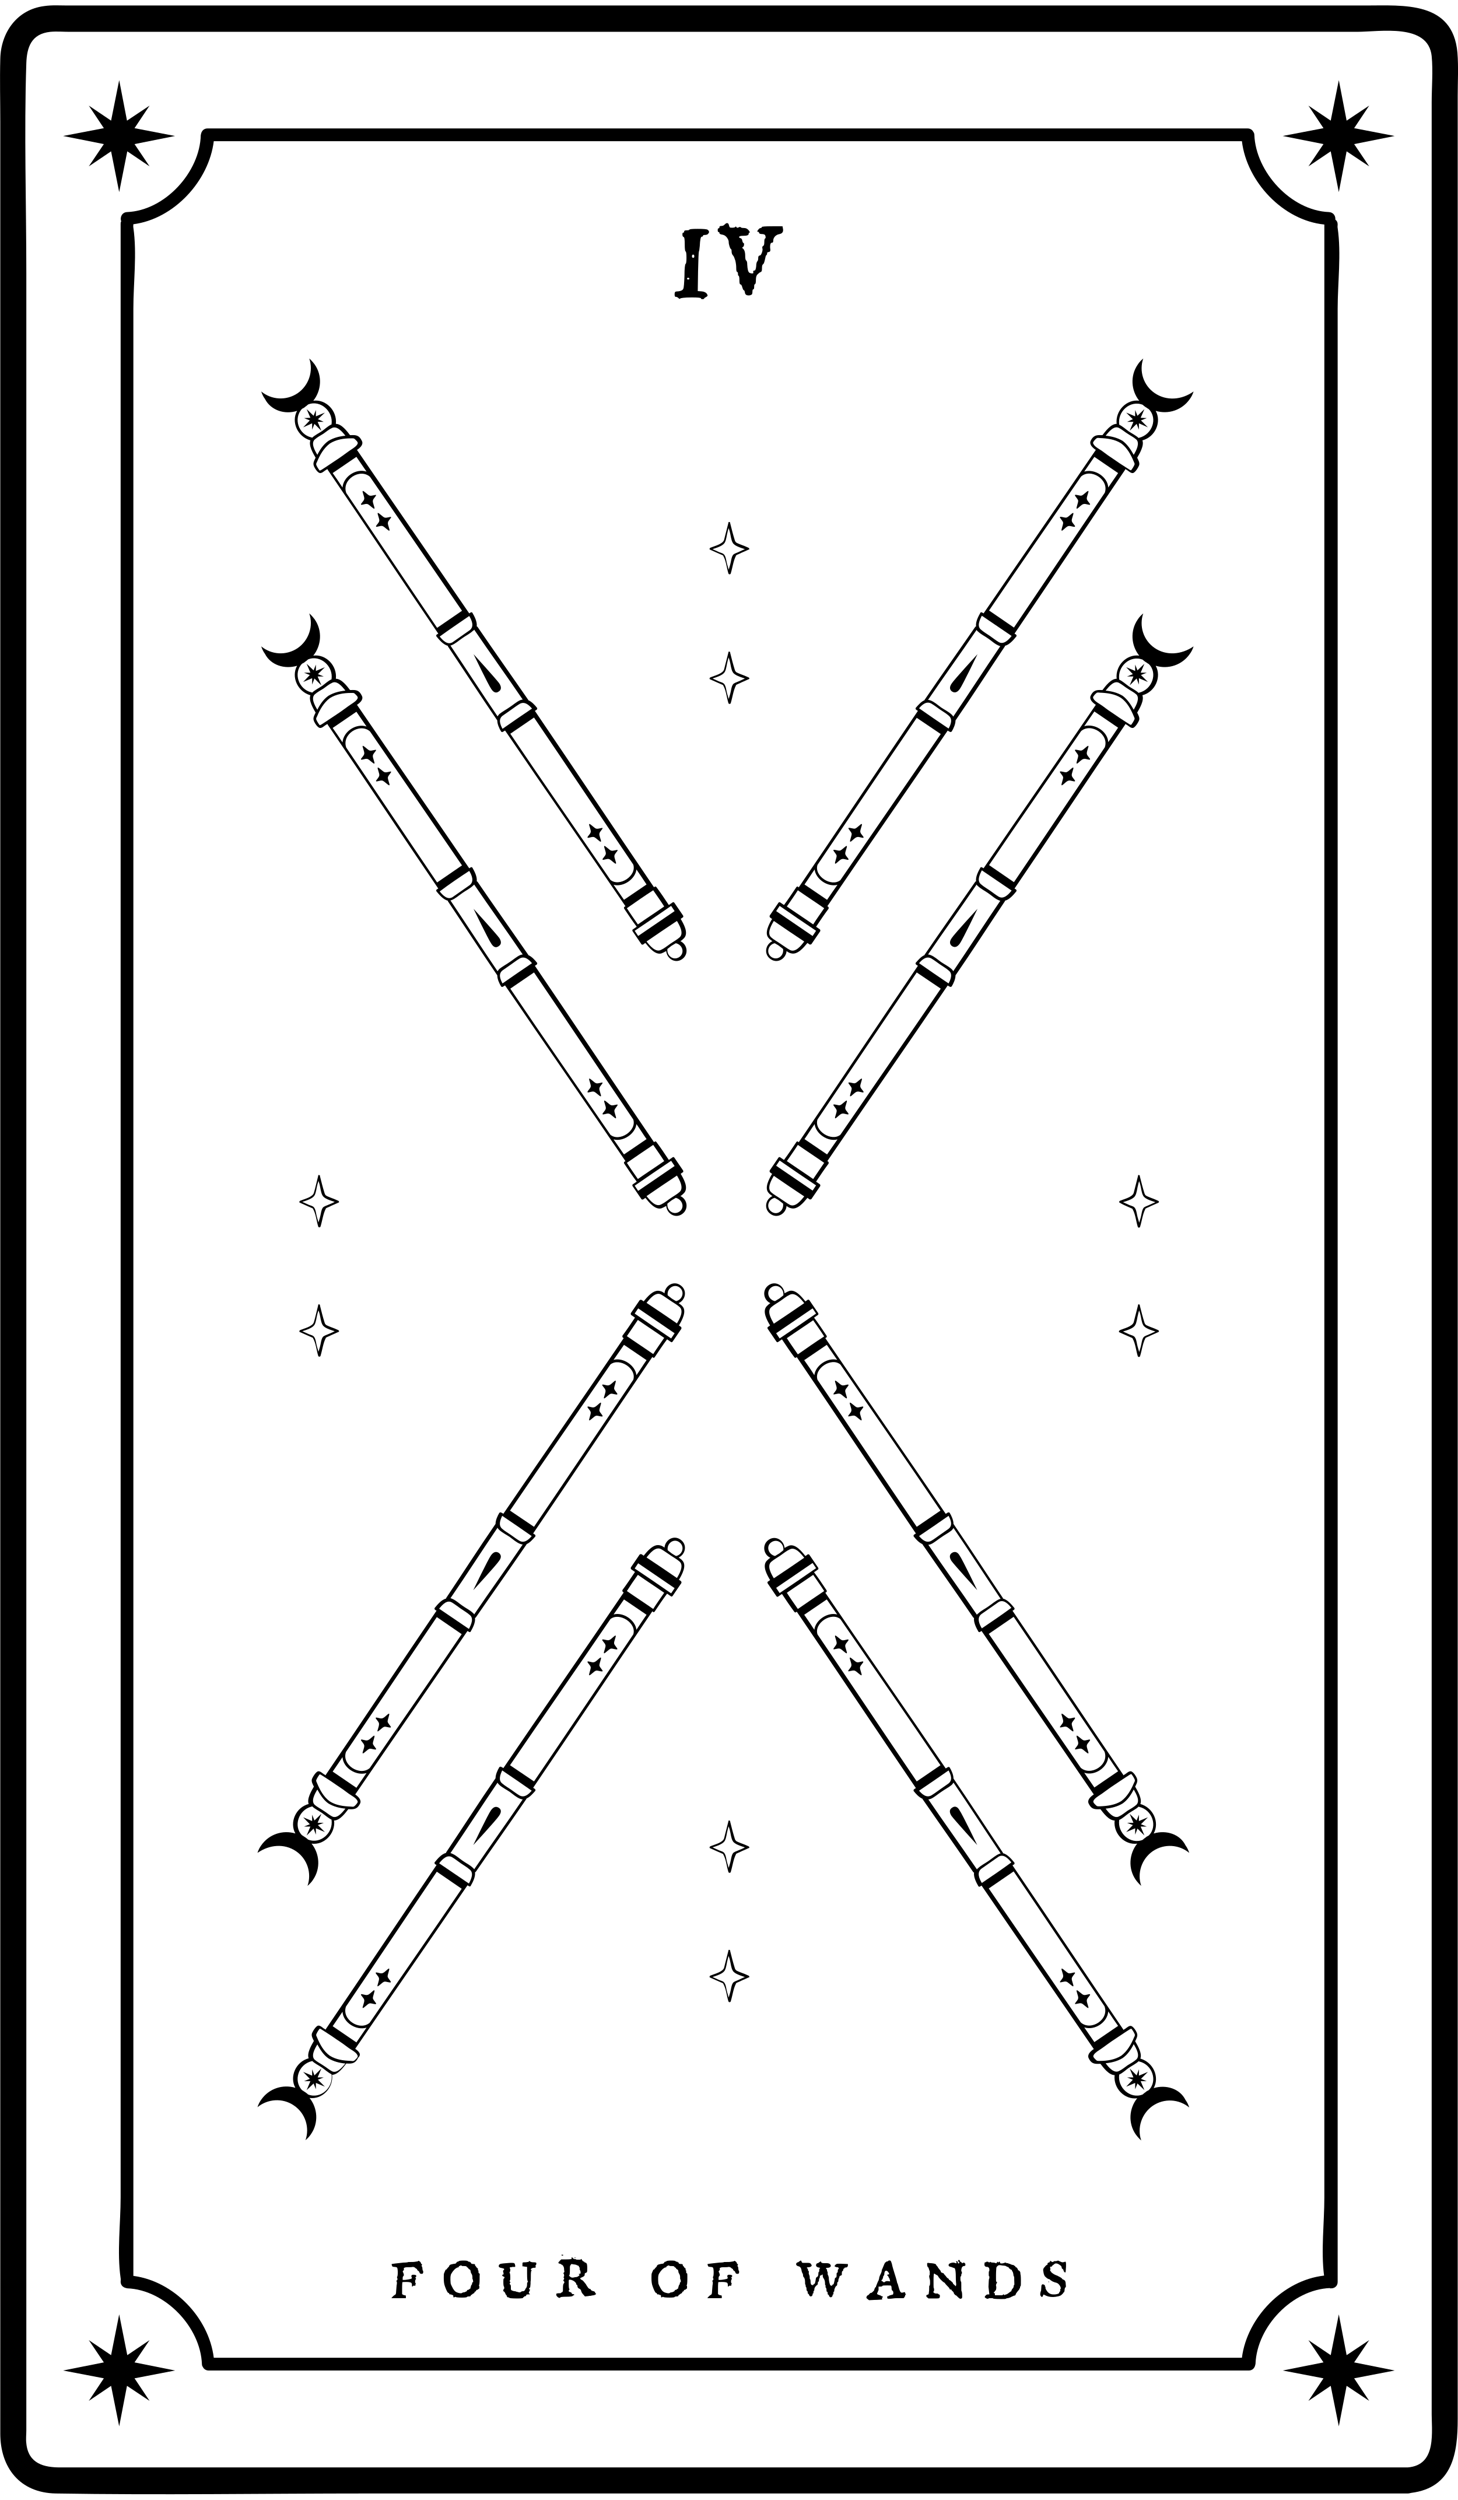 <?xml version="1.0" encoding="utf-8"?>
<!-- Generator: Adobe Illustrator 21.1.0, SVG Export Plug-In . SVG Version: 6.00 Build 0)  -->
<svg version="1.1" xmlns="http://www.w3.org/2000/svg" xmlns:xlink="http://www.w3.org/1999/xlink" x="0px" y="0px"
	 viewBox="0 0 504 864" style="enable-background:new 0 0 504 864;" xml:space="preserve">
<g id="Слой_1">
</g>
<g id="Слой_2">
	<g>
		<path d="M503.8,18.2c-1.6-17.9-18.7-16.3-31.6-16.3c-45.9,0-91.8,0-137.6,0c-63.2,0-126.3,0-189.5,0c-40.6,0-81.2,0-121.8,0
			c-2.6,0-5.3-0.2-8,0.2c-9.5,1.2-15,9.2-15.2,18.2c-0.2,7.3,0,14.5,0,21.8c0,37.4,0,74.9,0,112.3c0,57,0,114.1,0,171.1
			c0,64.3,0,128.6,0,192.9c0,58.4,0,116.7,0,175.1c0,40.1,0,80.2,0,120.3c0,9.1,0,18.2,0,27.3c0,11.7,6.7,20.5,19.2,20.7
			c35.9,0.6,71.9,0,107.9,0c62.4,0,124.9,0,187.3,0c49.7,0,99.5,0,149.2,0c7.6,0,15.2,0,22.9,0c0.4,0,0.8-0.1,1.2-0.2
			c14.4-1.8,16.1-13.8,16.1-25.5c0-11.4,0-22.8,0-34.3c0-43.4,0-86.9,0-130.3c0-59.9,0-119.8,0-179.8c0-63.9,0-127.7,0-191.6
			c0-55.3,0-110.6,0-165.9c0-33.7,0-67.3,0-101C503.9,28.3,504.2,23.2,503.8,18.2z M486.6,852.8c-28.3,0-56.6,0-84.9,0
			c-59.9,0-119.8,0-179.7,0c-54,0-108,0-162,0c-13.1,0-26.1,0-39.2,0c-5.6,0-11-1.3-11.7-8.3c-0.2-1.5,0-3,0-4.5c0-26.5,0-53,0-79.5
			c0-50,0-100,0-149.9c0-61.8,0-123.6,0-185.4c0-61.4,0-122.7,0-184.1c0-48.9,0-97.7,0-146.6c0-24.2-0.8-48.6,0-72.7
			c0.2-5.3,1.6-10.1,8.3-10.8c2.2-0.2,4.5,0,6.7,0c14.8,0,29.6,0,44.5,0c55.6,0,111.3,0,166.9,0c58.9,0,117.8,0,176.7,0
			c18.9,0,37.9,0,56.8,0c8.1,0,24.7-3.1,25.9,8.4c0.5,5.2,0,10.8,0,16.1c0,13.5,0,27.1,0,40.6c0,45.5,0,91.1,0,136.6
			c0,60.1,0,120.2,0,180.3c0,62.6,0,125.2,0,187.7c0,52.8,0,105.6,0,158.4c0,31.4,0,62.7,0,94.1C494.8,840.3,496.9,852,486.6,852.8z
			"/>
		<path d="M460,790.9c1.2,0.1,2.4-0.7,2.4-2.2c0-23.7,0-47.4,0-71.1c0-56.4,0-112.8,0-169.2c0-68.7,0-137.4,0-206
			c0-59,0-117.9,0-176.9c0-19.6,0-39.2,0-58.8c0-8.9,1.3-19,0-27.9c-0.1-0.4,0-0.8,0-1.2c0-0.8-0.3-1.3-0.8-1.7
			c0.1-1.2-0.6-2.5-2.2-2.6c-13.1-0.5-25.3-13.8-25.8-26.7c0-0.5-0.2-0.8-0.4-1.1c-0.3-0.6-1-1.1-1.9-1.1c-40.5,0-80.9,0-121.4,0
			c-64.5,0-129,0-193.6,0c-14.9,0-29.7,0-44.6,0c-0.9,0-1.6,0.5-1.9,1.1c-0.2,0.3-0.3,0.7-0.4,1.2C69.1,59.5,57,72.8,43.9,73.3
			c-1.8,0.1-2.5,1.9-2,3.2c-0.2,0.3-0.2,0.6-0.2,1c0,23.7,0,47.4,0,71.1c0,56.4,0,112.8,0,169.2c0,68.7,0,137.4,0,206
			c0,59,0,117.9,0,176.9c0,19.6,0,39.2,0,58.8c0,8.9-1.3,19,0,27.9c0.1,0.4,0,0.8,0,1.2c0,0.9,0.5,1.6,1.1,1.9
			c0.3,0.2,0.7,0.3,1.2,0.4c13,0.5,25.3,13.3,25.8,26.2c0,0.5,0.2,0.8,0.4,1.1c0.3,0.6,1,1.1,1.9,1.1c40.5,0,80.9,0,121.4,0
			c64.5,0,129,0,193.6,0c14.9,0,29.7,0,44.6,0c0.9,0,1.6-0.5,1.9-1.1c0.2-0.3,0.3-0.7,0.4-1.2c0.5-12.9,12.7-25.7,25.8-26.2
			C459.6,791,459.8,790.9,460,790.9z M429.3,814.9c-39.8,0-79.6,0-119.3,0c-64.5,0-129,0-193.6,0c-14.2,0-28.3,0-42.5,0
			c-1.7-13.9-13.9-26.5-27.8-28.3c0-23,0-46,0-69.1c0-56.4,0-112.8,0-169.2c0-68.7,0-137.4,0-206c0-59,0-117.9,0-176.9
			c0-19.6,0-39.2,0-58.8c0-8.9,1.3-19,0-27.9c-0.1-0.4,0-0.8,0-1.2c14-1.8,26.1-14.9,27.8-28.7c39.8,0,79.5,0,119.3,0
			c64.5,0,129,0,193.6,0c14.2,0,28.3,0,42.5,0c1.7,14.1,14.3,27.4,28.5,28.8c0,23.7,0,47.3,0,71c0,56.4,0,112.8,0,169.2
			c0,68.7,0,137.4,0,206c0,59,0,117.9,0,176.9c0,19.6,0,39.2,0,58.8c0,8.6-1.2,18.4-0.1,27C443.6,788.1,431.1,800.9,429.3,814.9z"/>
		<path d="M242.5,100.7l-1.3-0.1l0.1-6.7c0.1-4.5,0.2-6.8,0.3-7c0.1-0.1,0.2-0.8,0.3-1.9c0.1-2.1,0.3-3.2,0.7-3.2
			c0.2,0,0.4-0.1,0.4-0.3c0-0.2,0.2-0.3,0.7-0.3c0.4,0,0.8-0.1,1-0.3s0.4-0.5,0.4-0.7c0-0.3-0.2-0.6-0.5-0.8
			c-0.3-0.2-1.4-0.3-3.4-0.3c-2,0-2.9,0.1-2.9,0.3c0,0.1-0.3,0.2-0.9,0.2c-0.6,0-0.9,0.1-0.9,0.4s-0.1,0.4-0.3,0.4
			c-0.2,0-0.3,0.2-0.3,0.6c0,0.5,0.1,0.8,0.4,0.9c0.3,0.1,0.4,0.9,0.4,2.5c0,1.6,0.1,2.4,0.3,2.5c0.2,0.1,0.3,0.8,0.3,2.2
			c0,1.3-0.1,2-0.3,2.1c-0.2,0.1-0.4,1.5-0.4,4.3c-0.1,2.4-0.2,3.9-0.4,4.3c-0.2,0.5-0.8,0.8-1.8,0.9c-0.6,0-0.9,0.1-1,0.2
			c-0.1,0.1-0.2,0.4-0.2,0.8c0,0.6,0.1,0.9,0.4,0.9c0.3,0,0.6,0.1,0.9,0.4c0.3,0.3,0.5,0.4,0.6,0.2c0.1-0.2,1.5-0.4,4-0.4
			c2.1,0,3.2,0.1,3.2,0.3c0,0.2,0.2,0.3,0.5,0.3c0.4,0,0.6-0.1,0.6-0.2c0-0.1,0.2-0.3,0.6-0.5c0.4-0.2,0.6-0.4,0.6-0.6
			C244.4,101.3,243.7,100.8,242.5,100.7z M237.9,96.6c-0.3,0-0.4-0.1-0.4-0.3c0-0.2,0.1-0.3,0.4-0.3c0.2,0,0.4,0.1,0.4,0.3
			C238.3,96.5,238.2,96.6,237.9,96.6z M239.6,89.1c-0.3,0-0.4-0.2-0.4-0.5c0-0.4,0.1-0.6,0.4-0.6c0.3,0,0.4,0.2,0.4,0.6
			C240,89,239.9,89.1,239.6,89.1z"/>
		<path d="M265.7,87.1c0.4,0,0.6-0.3,0.6-0.7c0-0.2-0.1-0.6-0.1-1c0-1,0.2-1.5,0.6-1.5c0.4,0,0.5-0.3,0.5-0.8c0-0.5,0.2-0.9,0.6-1.4
			c0.4-0.4,0.9-0.7,1.6-0.8c0.8-0.2,1.2-0.6,1.2-1.4c0-0.1,0-0.4-0.1-0.7l-0.1-0.6H267c-2.5,0-3.7,0.1-3.7,0.3
			c0,0.2-0.1,0.3-0.3,0.3c-0.3,0-0.6,0.2-0.9,0.6c-0.4,0.5-0.4,0.7-0.2,0.7c0.3,0,0.5,0.1,0.5,0.4c0.1,0.3,0.5,0.4,1.1,0.4
			c0.6,0,1,0.2,1.1,0.7c0.1,0.5,0.1,0.7-0.1,0.8c-0.2,0.1-0.3,0.5-0.3,1.3c0,0.7-0.1,1.2-0.4,1.3c-0.2,0.1-0.3,0.3-0.3,0.7
			c0,0.1,0.1,0.2,0.1,0.4c0,0.5-0.1,0.9-0.3,1.4c-0.2,0.5-0.4,0.8-0.7,0.8c-0.4,0.1-0.5,0.4-0.5,0.9c0,0.5-0.1,0.9-0.3,1.1
			c-0.2,0.2-0.4,0.8-0.4,1.7c-0.1,1-0.3,1.5-0.6,1.5c-0.4,0-0.5,0.2-0.4,0.5c0,0.2,0,0.4,0,0.4c-0.1,0.1-0.2,0.1-0.4,0.1
			c-0.4,0-0.7-0.1-0.9-0.2c-0.5-0.3-0.7-1.2-0.8-2.9c0-0.7-0.1-1.2-0.4-1.4c-0.2-0.2-0.3-0.7-0.3-1.6c0-1.3-0.3-2.2-0.9-2.6
			c-0.2-0.1-0.2-0.3,0.1-0.4c0.1,0,0.2-0.2,0.3-0.4c0.1-0.2,0.1-0.5,0.1-0.7c0-0.2-0.1-0.3-0.2-0.3c-0.1,0-0.3-0.3-0.4-0.8
			c-0.1-0.6-0.4-0.9-0.7-0.9c-0.3-0.1-0.4-0.2-0.4-0.3c0-0.4,0.5-0.5,1.4-0.5c1.3,0,1.9-0.2,1.9-0.7c0-0.2,0.1-0.4,0.3-0.4
			c0.2,0,0.1-0.3-0.3-0.8c-0.4-0.5-0.9-0.8-1.6-0.8c-0.7,0-1.1-0.1-1.2-0.3c-0.1-0.1-0.3-0.1-0.7,0.1c-0.4,0.2-0.6,0.2-0.7-0.1
			c-0.2-0.2-0.3-0.3-0.4-0.1c-0.1,0.2-0.5,0.3-1.1,0.3c-0.4,0-0.6,0-0.8-0.1c-0.1-0.1-0.2-0.3-0.3-0.7c-0.1-0.5-0.3-0.8-0.7-0.8
			c-0.2,0-0.5,0.2-0.8,0.5c-0.4,0.4-0.7,0.5-1.2,0.5c-0.4,0-0.6,0.1-0.6,0.4c0,0.3-0.1,0.4-0.3,0.4c-0.2,0-0.3,0.2-0.3,0.6
			c0,0.5,0.1,0.7,0.3,0.7c0.2,0,0.3,0.1,0.3,0.4c0,0.2,0.3,0.4,1,0.5c0.6,0.1,1.1,0.4,1.5,0.9s0.7,1.1,0.7,1.6c0,0.5,0.1,1,0.3,1.6
			c0.2,0.6,0.4,0.9,0.5,0.9c0.1,0,0.2,0.3,0.2,0.8c0,0.6,0.2,1.1,0.5,1.4c0.3,0.3,0.5,0.9,0.8,1.8c0.2,0.9,0.3,1.7,0.3,2.5
			c0,0.9,0.1,1.4,0.4,1.4c0.1,0.1,0.2,0.3,0.2,0.7c0,0.4,0.1,0.6,0.2,0.6c0.2,0.1,0.3,0.6,0.3,1.6c0,0.9,0.1,1.4,0.4,1.4
			c0.2,0,0.4,0.3,0.6,1c0.2,0.7,0.4,1,0.5,1c0.2,0,0.3,0.3,0.4,0.8c0.1,0.7,0.5,1,1.3,1c0.1,0,0.4,0,0.6-0.1
			c0.5-0.1,0.7-0.4,0.7-1.1c0-0.6,0.1-0.9,0.3-0.9c0.2,0,0.3-0.3,0.3-0.9c0-0.6,0.1-0.9,0.3-0.9c0.2-0.1,0.3-0.6,0.3-1.5
			c0-0.9,0.2-1.6,0.6-1.9c0.5-0.5,0.8-0.7,1.1-0.8c0.3-0.1,0.4-0.5,0.4-1.3c0-0.8,0.1-1.2,0.4-1.4c0.2-0.1,0.4-0.6,0.6-1.5
			c0.2-0.9,0.3-1.4,0.4-1.5c0.3-0.2,0.4-0.5,0.4-0.9C265,87.4,265.3,87.2,265.7,87.1z"/>
		<path d="M146,783.9c0-0.3-0.1-0.5-0.2-0.6c-0.1-0.1-0.1-0.2,0-0.4c0.1-0.1,0.1-0.2,0.1-0.2c0-0.1-0.1-0.2-0.2-0.2
			c-0.1-0.1-0.2-0.2-0.2-0.3c0-0.2-0.1-0.3-0.3-0.5s-0.4-0.3-0.5-0.3c-0.1,0-0.2,0-0.2,0.1c0,0.1-0.3,0.1-0.9,0.2
			c-0.5,0.1-1.1,0.1-1.7,0.1c-0.6,0-0.9,0-1,0.1c-0.1,0-0.5,0.1-1.4,0.1c-0.9,0.1-1.8,0.2-2.7,0.3c-0.9,0.1-1.4,0.2-1.4,0.2
			c0,0,0,0.1,0,0.2s0,0.2,0.1,0.3c0.1,0.2,0.1,0.3,0.2,0.4c0.1,0,0.3,0.1,0.6,0.1c0.5,0,0.9,0.1,1,0.3c0.1,0.2,0.2,0.7,0.2,1.6
			c0,0.9-0.1,1.4-0.2,1.5c-0.1,0.1-0.1,0.2,0,0.4c0.1,0.3,0.2,0.5,0,0.7c-0.1,0.2-0.2,0.3-0.3,0.3c-0.1,0,0,0.1,0.1,0.2
			c0.1,0.1,0.1,0.3,0.1,0.6c0,0.1,0,0.4-0.1,0.8c-0.1,1.4-0.2,2.3-0.2,2.6c-0.1,0.4-0.1,0.5-0.3,0.6c-0.2,0.1-0.5,0.3-0.8,0.6
			l-0.5,0.6h5v-0.5c0-0.2,0-0.4-0.1-0.4c0-0.1-0.1-0.1-0.3-0.1c-0.2,0-0.4,0-0.4-0.1c0-0.1-0.1-0.1-0.2-0.1s-0.2-0.1-0.3-0.3
			c0-0.1,0-0.4,0-1.2c0-1.2,0-2.1,0.1-2.8c0-0.1,0.5-0.1,1.4-0.1c0.8,0,1.3,0.1,1.5,0.2c0.3,0.1,0.4,0.4,0.4,0.9
			c0,0.3,0,0.5,0.1,0.5c0.1,0,0.1-0.1,0.3-0.2c0.1-0.1,0.3-0.2,0.5-0.1c0.2,0.1,0.3,0,0.3-0.2c0-0.2,0-0.3,0.1-0.4
			c0.1-0.1,0.1-0.2,0-0.2c-0.1-0.1-0.2-0.3-0.2-0.6c0-0.4,0.1-0.7,0.2-0.8c0.1-0.1,0.1-0.1,0.1-0.2c0-0.1,0-0.1-0.1-0.2
			c-0.1-0.1-0.1-0.2-0.1-0.2c0-0.1,0-0.1,0.1-0.2c0.2-0.1,0.2-0.2,0.2-0.4c0-0.3-0.4-0.4-1.1-0.4c-0.4,0-0.6,0.2-0.6,0.5
			c0,0.1,0,0.2,0.1,0.3c0.1,0.2,0,0.4,0,0.5c-0.1,0.1-0.4,0.2-1,0.3c-0.6,0.1-1.1,0.2-1.6,0.2h-0.5v-0.6c0-0.4,0.1-0.6,0.2-0.7
			c0.1-0.1,0.2-0.2,0.2-0.4c0-0.3-0.1-0.5-0.2-0.8c-0.1-0.2-0.2-0.4-0.2-0.4c0-0.1,0.1-0.1,0.2-0.3c0.2-0.2,0.3-0.4,0.2-0.6
			c0-0.1,0-0.1,0-0.2c0-0.1,0.1-0.2,0.4-0.3c0.3-0.1,0.8-0.1,1.6-0.1c0.7,0,1.1-0.1,1.1-0.1c0.3,0,0.5,0.1,0.7,0.2
			c0.2,0.2,0.3,0.3,0.5,0.4c0.2,0.1,0.3,0.2,0.3,0.3c0,0.1,0.1,0.3,0.3,0.4c0.2,0.1,0.4,0.3,0.5,0.6c0.1,0.4,0.4,0.5,0.8,0.5
			c0.1,0,0.2,0,0.3-0.1c0.1-0.1,0.2-0.2,0.2-0.6c0-0.3-0.1-0.5-0.2-0.5C146.1,784.4,146,784.2,146,783.9z"/>
		<path d="M165.6,785.7c-0.2-0.1-0.2-0.2-0.2-0.5c0-0.3,0-0.5-0.1-0.5c-0.1,0-0.1-0.1-0.1-0.4s-0.1-0.4-0.2-0.4
			c-0.1,0-0.2-0.1-0.3-0.3c-0.1-0.2-0.2-0.3-0.3-0.4c-0.1-0.1-0.2-0.2-0.2-0.4c0-0.2-0.1-0.3-0.4-0.3c-0.7,0-1-0.1-1-0.4
			c0-0.1-0.1-0.2-0.2-0.2c-0.1,0-0.2,0-0.2-0.1c0-0.1-0.1-0.1-0.3-0.1c-0.2,0-0.3-0.1-0.4-0.2c0-0.1-0.5-0.2-1.5-0.2
			c-0.9,0-1.5,0.1-1.6,0.2c-0.1,0.1-0.2,0.2-0.4,0.2c-0.2,0-0.3,0.1-0.4,0.3c-0.1,0.2-0.3,0.4-0.6,0.4c-0.3,0-0.6,0.1-1.1,0.2
			c-0.5,0.1-0.7,0.3-0.8,0.5c0,0.2-0.2,0.4-0.5,0.7c-0.3,0.3-0.4,0.5-0.4,0.5c0,0.1-0.1,0.1-0.2,0.1c-0.1,0-0.2,0.1-0.3,0.4
			c-0.1,0.2-0.2,0.4-0.3,0.7c-0.2,0.3-0.2,0.8-0.2,1.8c0,1.2,0.1,2.1,0.4,2.9c0.5,1.4,0.9,2.2,1.2,2.3c0.2,0,0.3,0.1,0.3,0.3
			c0,0.2,0.2,0.2,0.4,0.2c0.2,0,0.4,0,0.4,0.1c0,0.1,0.1,0.1,0.3,0.1s0.3,0.1,0.3,0.4c0,0.2,0,0.3,0.1,0.4c0.1,0.1,0.2,0,0.4-0.1
			c0.1-0.1,0.2-0.1,0.3,0c0.2,0.1,0.9,0.2,2.2,0.2c1.1,0,1.7-0.1,1.7-0.2c0-0.1,0.3-0.2,0.7-0.2c0.4,0,0.6-0.1,0.6-0.2
			c0-0.2,0.1-0.3,0.2-0.3c0,0,0.2-0.1,0.4-0.3c0.3-0.2,0.4-0.3,0.5-0.3c0.1,0,0.2-0.1,0.2-0.3c0.1-0.2,0.2-0.3,0.3-0.3
			c0.1,0,0.2-0.1,0.3-0.3c0-0.2,0.2-0.3,0.4-0.3c0.2-0.1,0.3-0.1,0.3-0.2c0-0.1,0.1-0.1,0.2-0.1c0.1,0,0.2-0.2,0.2-0.6
			c0-0.3,0-0.5-0.1-0.5c-0.1,0-0.1-0.1,0-0.2c0.1-0.1,0.2-0.8,0.2-2.1c0-0.3,0-0.7,0-1.1C165.9,786,165.8,785.7,165.6,785.7z
			 M163.4,788.8c-0.1,0-0.2,0.2-0.2,0.4c0,0.3-0.1,0.4-0.2,0.5c-0.1,0.1-0.2,0.4-0.3,0.8c-0.1,0.4-0.1,0.6-0.3,0.6
			c-0.1,0-0.2,0-0.2,0.1c0,0.1-0.1,0.2-0.4,0.2c-0.3,0.1-0.4,0.2-0.4,0.3c0,0.1,0,0.2-0.1,0.2c-0.1,0.1-0.2,0.1-0.4,0.2
			c-0.1,0.1-0.2,0.1-0.3,0.1c0,0.1-0.2,0.1-0.4,0.1c-0.2,0-0.3,0.1-0.5,0.2c-0.1,0.1-0.2,0.1-0.4,0.1c-0.2,0-0.4,0-0.7-0.1
			c-0.5-0.1-1-0.3-1.3-0.6c-0.3-0.3-0.7-0.8-1-1.5c-0.3-0.5-0.4-0.9-0.5-1.1c0-0.2-0.1-0.7-0.1-1.4c0-0.7,0-1.1,0.1-1.4
			c0-0.2,0.1-0.5,0.3-0.8c0.3-0.5,0.6-0.9,1-1.3c0.4-0.4,0.8-0.6,1-0.7c0.3,0,0.5-0.1,0.5-0.3c0-0.1,0.1-0.2,0.2-0.2
			c0.1,0,0.2,0,0.2-0.1c0-0.1,0.1-0.1,0.3-0.1c0.2,0,0.3,0,0.3,0.1c0,0.1,0.3,0.1,0.9,0.1c0.5,0,0.8,0.1,0.8,0.2
			c0,0.1,0.1,0.2,0.3,0.3c0.2,0.1,0.3,0.2,0.3,0.3s0.1,0.2,0.3,0.3c0.3,0.1,0.5,0.4,0.5,0.8c0,0.2,0.1,0.5,0.3,0.8
			c0.2,0.3,0.3,0.7,0.3,1.1c0,0.5,0,0.7,0.1,0.8c0.1,0.1,0.1,0.2,0.1,0.4C163.6,788.6,163.6,788.7,163.4,788.8z"/>
		<path d="M184.5,781.9h-0.2c-0.4,0-0.8-0.1-1.1-0.3c-0.3-0.2-0.4-0.2-0.4,0c0,0.1-0.1,0.2-0.2,0.2c-0.1,0-0.4,0-0.8,0.1
			c-0.7,0-1,0-1.1,0.1c-0.1,0.1-0.1,0.3-0.1,0.7l0,0.6c0.2,0,0.5,0,0.8,0.1c0.4,0,0.7,0.1,0.8,0.1v2.4c0,1.6,0.1,2.4,0.2,2.5
			c0,0,0.1,0,0.1,0.1c0,0,0,0.1,0,0.1s-0.1,0.1-0.1,0.1c-0.1,0.2-0.2,0.4-0.2,0.5v0.2c0,0.3,0,0.6-0.1,0.9c-0.1,0.3-0.2,0.5-0.3,0.6
			c-0.1,0.1-0.2,0.1-0.2,0.3c0,0.1-0.1,0.3-0.3,0.5c-0.2,0.2-0.4,0.2-0.6,0.2c-0.3,0-0.4,0.1-0.6,0.2c-0.1,0.1-0.2,0.2-0.5,0.2
			c0,0-0.2,0-0.5-0.1c-0.5-0.1-0.7-0.2-0.8-0.2c0-0.1-0.2-0.1-0.4-0.1c-0.2,0-0.5-0.1-0.8-0.2c-0.2-0.1-0.3-0.2-0.4-0.2
			c0-0.1-0.1-0.2-0.1-0.5v-0.4v-0.2c0-0.4-0.1-0.7-0.2-0.8c-0.1,0-0.2-0.1-0.2-0.3c0-0.2,0.1-0.3,0.2-0.4c0.1-0.1,0.1-0.1,0-0.2
			c-0.1,0-0.1-0.1-0.2-0.2c0-0.1,0-0.2,0-0.3c0-0.1,0.1-0.1,0.1-0.1c0.1,0,0.1-0.3,0.1-0.9c0-1-0.1-1.5-0.2-1.6
			c-0.1-0.1-0.1-0.2,0-0.3c0.1-0.1,0.2-0.4,0.2-0.9c0-0.1,0-0.2-0.1-0.3c0-0.1-0.1-0.2-0.1-0.3l0-0.1c0,0,0.1,0,0.3-0.1
			c0.2,0,0.4,0,0.6-0.1c0.2,0,0.5,0,0.6,0c0.1,0,0.1,0,0.2,0c0.1,0,0.1,0,0.1,0h0c0.1,0,0.1-0.1,0.1-0.2c0-0.1,0-0.4-0.1-0.6
			c0-0.2-0.1-0.4-0.3-0.5c-0.2-0.1-0.5-0.1-1-0.1c-0.2,0-0.7,0-1.6,0.1c-1.4,0.1-2.2,0.2-2.4,0.4c-0.2,0.2-0.3,0.4-0.3,0.6
			c0,0.4,0.4,0.6,1.1,0.7c0.5,0.1,0.8,0.2,0.8,0.4c0,0.1-0.1,0.2-0.2,0.3c-0.1,0.1-0.2,0.2-0.2,0.3c0,0.1,0,0.2,0.1,0.5
			c0.1,0.4,0.1,0.6,0,0.7c-0.1,0.1-0.2,0.1-0.3,0.1c-0.1,0-0.1,0.1-0.1,0.1c0,0.2,0.1,0.4,0.4,0.5c0.3,0.1,0.4,0.2,0.4,0.4
			c0,0.1-0.1,0.2-0.2,0.3c-0.2,0.1-0.2,0.4-0.2,1v0.4c0,0.8,0.1,1.3,0.2,1.4c0.1,0.1,0.1,0.3,0.1,0.5c0,0.2,0,0.3-0.1,0.3
			c-0.1,0-0.1,0.1-0.2,0.4c-0.1,0.3,0,0.4,0.2,0.5c0.2,0.1,0.3,0.3,0.5,0.7c0.1,0.3,0.2,0.5,0.3,0.5c0.1,0,0.1,0.1,0.2,0.4
			c0.1,0.3,0.2,0.4,0.4,0.4c0.2,0,0.4,0.1,0.5,0.2c0.1,0.1,1,0.2,2.7,0.2c1.4,0,2-0.1,2-0.2c0-0.1,0-0.2,0.1-0.2
			c0.1,0,0.2-0.1,0.3-0.2c0.1-0.2,0.2-0.2,0.4-0.2c0.2,0,0.3-0.1,0.3-0.3c0-0.2,0.2-0.3,0.5-0.3h0.2h0.1c0.3,0,0.5,0,0.5-0.1
			c0,0-0.1-0.1-0.2-0.2c-0.1-0.1-0.2-0.1-0.2-0.3c0-0.1,0.1-0.3,0.2-0.5c0.1-0.2,0.2-0.4,0.2-0.5c0,0,0-0.1-0.1-0.1
			c-0.1,0-0.2-0.1-0.2-0.3c0-0.1,0.1-0.2,0.2-0.3c0.1,0,0.2-0.2,0.2-0.4c0-0.3,0.1-0.6,0.1-1c0-0.4,0-0.6,0-0.7
			c0.1-0.4,0.1-1.1,0.1-2.2c0-1,0.1-1.5,0.2-1.6c0.1-0.1,0.2-0.2,0-0.2c-0.1-0.1-0.2-0.1-0.2-0.2c0-0.1,0.1-0.3,0.3-0.4
			c0.2-0.1,0.4-0.2,0.6-0.2c0.1,0,0.2,0,0.2,0c0,0,0.1,0,0.2,0c0.3,0,0.4-0.1,0.4-0.4c0-0.1,0-0.1-0.1-0.2c-0.1-0.1-0.1-0.2,0-0.2
			c0.1,0,0.2-0.1,0.2-0.2C185.6,782,185.3,781.9,184.5,781.9z"/>
		<path d="M194.1,779.4c0,0.1,0.1,0.2,0.3,0.2c0.2,0,0.3-0.1,0.3-0.2c0-0.1-0.1-0.1-0.3-0.1C194.2,779.2,194.1,779.3,194.1,779.4z"
			/>
		<path d="M198.5,780.4c0.1,0.1,0.3,0.1,0.4,0c0,0,0,0,0.1,0c0.1-0.1,0.1-0.1,0.1-0.1c0,0-0.1,0-0.3,0
			C198.7,780.2,198.6,780.3,198.5,780.4z"/>
		<path d="M206,792.7c-0.1,0-0.2-0.1-0.3-0.4c-0.1-0.2-0.3-0.4-0.5-0.4c-0.2,0-0.4-0.1-0.6-0.2c-0.2-0.1-0.4-0.2-0.4-0.4
			c-0.1-0.1-0.1-0.2-0.3-0.2s-0.3-0.1-0.6-0.4c-0.2-0.3-0.4-0.6-0.6-0.9c-0.1-0.3-0.4-0.6-0.8-1.1c-0.4-0.5-0.7-0.7-0.8-0.7
			c-0.1,0-0.2-0.1-0.4-0.3c-0.1-0.1-0.2-0.2-0.1-0.3c0,0,0.1-0.1,0.3-0.2c0.8-0.3,1.2-0.6,1.2-0.9c0-0.5,0.1-0.7,0.3-0.7
			c0.1,0,0.2-0.1,0.4-0.2c0.2-0.2,0.2-0.7,0.2-1.5c0-1-0.1-1.5-0.3-1.7c-0.1-0.1-0.2-0.2-0.4-0.2c-0.1,0-0.2,0-0.2-0.1
			c0-0.1-0.1-0.2-0.4-0.3c-0.3-0.1-0.4-0.3-0.5-0.5l-0.2-0.3c-0.1-0.1-0.2-0.1-0.2,0.1c0,0.1-0.3,0.1-0.8,0.1c-0.6,0-0.9,0-0.9-0.1
			s-0.1-0.1-0.4-0.1c-0.3,0-0.5-0.1-0.6-0.3c-0.2-0.2-0.3-0.3-0.4-0.3s-0.2,0.1-0.1,0.3c0,0,0,0,0,0.1v0.1c0,0.1-0.6,0.2-1.8,0.2
			H194l-0.5,0.5c-0.3,0.3-0.5,0.6-0.5,0.7c0,0.1,0.2,0.2,0.5,0.3c0.3,0.1,0.5,0.1,0.5,0.2c0,0.1,0,0.1,0.1,0.1
			c0.2,0,0.4,0.2,0.6,0.5c0.2,0.3,0.3,0.7,0.3,1.2c0,0.4,0.1,0.6,0.1,0.6c0,0.2-0.1,0.4-0.2,0.5c-0.2,0.1-0.2,0.2-0.1,0.3
			c0.1,0.1,0.2,0.3,0.2,0.7c0,0.3-0.1,0.5-0.2,0.5c-0.1,0-0.2,0,0,0.1c0.1,0.1,0.2,0.2,0.2,0.4s-0.1,0.4-0.2,0.5
			c-0.1,0.1-0.1,0.3,0.1,0.4c0.1,0.1,0.2,0.3,0.2,0.4c0,0.1-0.1,0.3-0.2,0.4c-0.2,0.2-0.3,0.7-0.3,1.6c0,0.7,0,1.1-0.1,1.2
			c0,0.1-0.1,0.2-0.3,0.3c-0.2,0.1-0.3,0.1-0.3,0.2c0,0.1-0.3,0.1-0.8,0.1c-0.4,0-0.6,0.1-0.7,0.1c-0.1,0.1-0.1,0.2-0.1,0.5
			c0,0.2,0.2,0.5,0.6,0.8c0.2,0.1,0.3,0.2,0.5,0.2c0.2,0,0.3-0.1,0.3-0.2c0.1-0.1,0.8-0.2,2.1-0.2c1.3,0,2.1-0.1,2.2-0.3
			c0.1-0.1,0.2-0.2,0.3-0.2c0.1,0,0.2-0.1,0.2-0.2c0-0.1-0.1-0.2-0.4-0.2c-0.3,0-0.4-0.1-0.5-0.3c0-0.2-0.2-0.3-0.5-0.4
			c-0.4-0.1-0.5-0.2-0.5-0.4c0-0.1,0-0.2,0.1-0.3c0.2-0.2,0.2-0.3,0.1-0.4c-0.1,0-0.2-0.6-0.2-1.6c0-0.3,0-0.6,0-1
			c0-0.3,0-0.4,0.1-0.5c0-0.1,0.1-0.1,0.2-0.1c0.5,0,1,0.2,1.5,0.5c0.5,0.4,0.8,0.7,0.8,1c0,0.2,0.1,0.3,0.2,0.3
			c0.1,0,0.2,0.1,0.2,0.4c0,0.5,0.3,0.8,0.8,1c0.2,0.1,0.4,0.3,0.5,0.7c0.1,0.4,0.3,0.8,0.7,1.2l0.6,0.7l0.9-0.1
			c0.1,0,0.3,0,0.6-0.1c0.3,0,0.6,0,0.8-0.1c0.2,0,0.4-0.1,0.7-0.1c0.3-0.1,0.4-0.1,0.6-0.2c0.1-0.1,0.2-0.2,0.2-0.3
			C206.1,792.8,206.1,792.7,206,792.7z M200.3,785.9c-0.1,0-0.2,0-0.2,0.1c-0.1,0-0.1,0,0,0.1c0.2,0,0.2,0.1,0.2,0.2
			c0,0.1-0.1,0.3-0.4,0.4c-0.2,0.2-0.5,0.3-0.7,0.3c-0.3,0-0.6,0.1-1.1,0.2c-0.1,0-0.2,0-0.3,0c-0.2,0-0.4-0.1-0.7-0.3
			c-0.2-0.2-0.3-0.3-0.4-0.3c0-0.1,0-0.1,0.1-0.2c0.1-0.1,0.2-0.7,0.2-1.6v-1.2c0-0.3,0.1-0.5,0.2-0.7c0.1-0.2,0.3-0.4,0.4-0.4h0.1
			l0.4,0.1c0.3,0,0.5,0.1,0.8,0.1c0.2,0.1,0.4,0.1,0.4,0.1c0,0.1,0.1,0.1,0.4,0.2c0.3,0.1,0.4,0.2,0.4,0.3c0,0.1,0.1,0.3,0.2,0.4
			c0.1,0.1,0.2,0.2,0.1,0.3c-0.1,0.1-0.1,0.3,0.1,0.6c0.1,0.2,0.2,0.5,0.2,0.8v0.1c0,0.2-0.1,0.4-0.1,0.4
			C200.7,785.8,200.5,785.9,200.3,785.9z"/>
		<path d="M237.4,785.7c-0.2-0.1-0.2-0.2-0.2-0.5c0-0.3,0-0.5-0.1-0.5c-0.1,0-0.1-0.1-0.1-0.4s-0.1-0.4-0.2-0.4
			c-0.1,0-0.2-0.1-0.3-0.3c-0.1-0.2-0.2-0.3-0.3-0.4c-0.1-0.1-0.2-0.2-0.2-0.4c0-0.2-0.1-0.3-0.4-0.3c-0.7,0-1-0.1-1-0.4
			c0-0.1-0.1-0.2-0.2-0.2c-0.1,0-0.2,0-0.2-0.1c0-0.1-0.1-0.1-0.3-0.1c-0.2,0-0.3-0.1-0.4-0.2c0-0.1-0.5-0.2-1.5-0.2
			c-0.9,0-1.5,0.1-1.6,0.2c-0.1,0.1-0.2,0.2-0.4,0.2c-0.2,0-0.3,0.1-0.4,0.3c-0.1,0.2-0.3,0.4-0.6,0.4c-0.3,0-0.6,0.1-1.1,0.2
			c-0.5,0.1-0.7,0.3-0.8,0.5c0,0.2-0.2,0.4-0.5,0.7c-0.3,0.3-0.4,0.5-0.4,0.5c0,0.1-0.1,0.1-0.2,0.1c-0.1,0-0.2,0.1-0.3,0.4
			c-0.1,0.2-0.2,0.4-0.3,0.7c-0.2,0.3-0.2,0.8-0.2,1.8c0,1.2,0.1,2.1,0.4,2.9c0.5,1.4,0.9,2.2,1.2,2.3c0.2,0,0.3,0.1,0.3,0.3
			c0,0.2,0.2,0.2,0.4,0.2c0.2,0,0.4,0,0.4,0.1c0,0.1,0.1,0.1,0.3,0.1c0.2,0,0.3,0.1,0.3,0.4c0,0.2,0,0.3,0.1,0.4
			c0.1,0.1,0.2,0,0.4-0.1c0.1-0.1,0.2-0.1,0.3,0c0.2,0.1,0.9,0.2,2.2,0.2c1.1,0,1.7-0.1,1.7-0.2c0-0.1,0.3-0.2,0.7-0.2
			c0.4,0,0.6-0.1,0.6-0.2c0-0.2,0.1-0.3,0.2-0.3c0,0,0.2-0.1,0.4-0.3c0.3-0.2,0.4-0.3,0.5-0.3c0.1,0,0.2-0.1,0.2-0.3
			c0.1-0.2,0.2-0.3,0.3-0.3c0.1,0,0.2-0.1,0.3-0.3c0-0.2,0.2-0.3,0.4-0.3c0.2-0.1,0.3-0.1,0.3-0.2c0-0.1,0.1-0.1,0.2-0.1
			c0.1,0,0.2-0.2,0.2-0.6c0-0.3,0-0.5-0.1-0.5c-0.1,0-0.1-0.1,0-0.2c0.1-0.1,0.2-0.8,0.2-2.1c0-0.3,0-0.7,0-1.1
			C237.6,786,237.6,785.7,237.4,785.7z M235.2,788.8c-0.1,0-0.2,0.2-0.2,0.4c0,0.3-0.1,0.4-0.2,0.5c-0.1,0.1-0.2,0.4-0.3,0.8
			c-0.1,0.4-0.1,0.6-0.3,0.6c-0.1,0-0.2,0-0.2,0.1c0,0.1-0.1,0.2-0.4,0.2c-0.3,0.1-0.4,0.2-0.4,0.3c0,0.1,0,0.2-0.1,0.2
			c-0.1,0.1-0.2,0.1-0.4,0.2c-0.1,0.1-0.2,0.1-0.3,0.1c0,0.1-0.2,0.1-0.4,0.1c-0.2,0-0.3,0.1-0.5,0.2c-0.1,0.1-0.2,0.1-0.4,0.1
			c-0.2,0-0.4,0-0.7-0.1c-0.5-0.1-1-0.3-1.3-0.6c-0.3-0.3-0.7-0.8-1-1.5c-0.3-0.5-0.4-0.9-0.5-1.1c0-0.2-0.1-0.7-0.1-1.4
			c0-0.7,0-1.1,0.1-1.4c0-0.2,0.1-0.5,0.3-0.8c0.3-0.5,0.6-0.9,1-1.3c0.4-0.4,0.8-0.6,1-0.7c0.3,0,0.5-0.1,0.5-0.3
			c0-0.1,0.1-0.2,0.2-0.2c0.1,0,0.2,0,0.2-0.1c0-0.1,0.1-0.1,0.3-0.1c0.2,0,0.3,0,0.3,0.1c0,0.1,0.3,0.1,0.9,0.1
			c0.5,0,0.8,0.1,0.8,0.2c0,0.1,0.1,0.2,0.3,0.3c0.2,0.1,0.3,0.2,0.3,0.3s0.1,0.2,0.3,0.3c0.3,0.1,0.5,0.4,0.5,0.8
			c0,0.2,0.1,0.5,0.3,0.8c0.2,0.3,0.3,0.7,0.3,1.1c0,0.5,0,0.7,0.1,0.8c0.1,0.1,0.1,0.2,0.1,0.4
			C235.4,788.6,235.3,788.7,235.2,788.8z"/>
		<path d="M255.2,783.9c0-0.3-0.1-0.5-0.2-0.6c-0.1-0.1-0.1-0.2,0-0.4c0.1-0.1,0.1-0.2,0.1-0.2c0-0.1-0.1-0.2-0.2-0.2
			c-0.1-0.1-0.2-0.2-0.2-0.3c0-0.2-0.1-0.3-0.3-0.5s-0.4-0.3-0.5-0.3c-0.1,0-0.2,0-0.2,0.1c0,0.1-0.3,0.1-0.9,0.2
			c-0.5,0.1-1.1,0.1-1.7,0.1c-0.6,0-0.9,0-1,0.1c-0.1,0-0.5,0.1-1.4,0.1c-0.9,0.1-1.8,0.2-2.7,0.3c-0.9,0.1-1.4,0.2-1.4,0.2
			c0,0,0,0.1,0,0.2s0,0.2,0.1,0.3c0.1,0.2,0.1,0.3,0.2,0.4c0.1,0,0.3,0.1,0.6,0.1c0.5,0,0.9,0.1,1,0.3c0.1,0.2,0.2,0.7,0.2,1.6
			c0,0.9-0.1,1.4-0.2,1.5c-0.1,0.1-0.1,0.2,0,0.4c0.1,0.3,0.2,0.5,0,0.7c-0.1,0.2-0.2,0.3-0.3,0.3c-0.1,0,0,0.1,0.1,0.2
			c0.1,0.1,0.1,0.3,0.1,0.6c0,0.1,0,0.4-0.1,0.8c-0.1,1.4-0.2,2.3-0.2,2.6c-0.1,0.4-0.1,0.5-0.3,0.6c-0.2,0.1-0.5,0.3-0.8,0.6
			l-0.5,0.6h5v-0.5c0-0.2,0-0.4-0.1-0.4c0-0.1-0.1-0.1-0.3-0.1c-0.2,0-0.4,0-0.4-0.1c0-0.1-0.1-0.1-0.2-0.1s-0.2-0.1-0.3-0.3
			c0-0.1,0-0.4,0-1.2c0-1.2,0-2.1,0.1-2.8c0-0.1,0.5-0.1,1.4-0.1c0.8,0,1.3,0.1,1.5,0.2c0.3,0.1,0.4,0.4,0.4,0.9
			c0,0.3,0,0.5,0.1,0.5c0.1,0,0.1-0.1,0.3-0.2c0.1-0.1,0.3-0.2,0.5-0.1c0.2,0.1,0.3,0,0.3-0.2c0-0.2,0-0.3,0.1-0.4
			c0.1-0.1,0.1-0.2,0-0.2c-0.1-0.1-0.2-0.3-0.2-0.6c0-0.4,0.1-0.7,0.2-0.8c0.1-0.1,0.1-0.1,0.1-0.2c0-0.1,0-0.1-0.1-0.2
			c-0.1-0.1-0.1-0.2-0.1-0.2c0-0.1,0-0.1,0.1-0.2c0.2-0.1,0.2-0.2,0.2-0.4c0-0.3-0.4-0.4-1.1-0.4c-0.4,0-0.6,0.2-0.6,0.5
			c0,0.1,0,0.2,0.1,0.3c0.1,0.2,0,0.4,0,0.5c-0.1,0.1-0.4,0.2-1,0.3c-0.6,0.1-1.1,0.2-1.6,0.2h-0.5v-0.6c0-0.4,0.1-0.6,0.2-0.7
			c0.1-0.1,0.2-0.2,0.2-0.4c0-0.3-0.1-0.5-0.2-0.8c-0.1-0.2-0.2-0.4-0.2-0.4c0-0.1,0.1-0.1,0.2-0.3c0.2-0.2,0.3-0.4,0.2-0.6
			c0-0.1,0-0.1,0-0.2c0-0.1,0.1-0.2,0.4-0.3c0.3-0.1,0.8-0.1,1.6-0.1c0.7,0,1.1-0.1,1.1-0.1c0.3,0,0.5,0.1,0.7,0.2
			c0.2,0.2,0.3,0.3,0.5,0.4c0.2,0.1,0.3,0.2,0.3,0.3c0,0.1,0.1,0.3,0.3,0.4c0.2,0.1,0.4,0.3,0.5,0.6c0.1,0.4,0.4,0.5,0.8,0.5
			c0.1,0,0.2,0,0.3-0.1c0.1-0.1,0.2-0.2,0.2-0.6c0-0.3-0.1-0.5-0.2-0.5C255.3,784.4,255.2,784.2,255.2,783.9z"/>
		<path d="M290.8,782.4c-0.1,0-0.3,0-0.5,0c-0.2,0-0.4,0-0.4,0c-0.4,0-0.6,0-0.7,0.1c-0.1,0-0.3,0.1-0.4,0.3
			c-0.2,0.2-0.3,0.3-0.3,0.4c0,0.1,0,0.1,0.2,0.2c0.3,0.2,0.5,0.2,0.7,0.2c0.3,0,0.4,0.1,0.5,0.3c0.1,0.2,0,0.3-0.1,0.4
			c-0.1,0-0.2,0.2-0.2,0.6c0,0.4-0.1,0.6-0.2,0.6c-0.2,0.1-0.2,0.2-0.2,0.4v0.4c0,0.6-0.1,0.9-0.3,0.9c-0.1,0-0.2,0.1-0.3,0.3
			c0,0.2-0.1,0.7-0.3,1.5c-0.1,0.4-0.2,0.6-0.4,0.6c-0.1,0-0.2,0.1-0.2,0.2c0,0.1,0,0.2-0.2,0.2c-0.3,0-0.4-0.1-0.5-0.2
			c-0.1-0.2-0.2-0.5-0.3-0.9c-0.1-0.4-0.2-1-0.2-1.7c-0.1-0.5-0.2-0.8-0.3-0.9c-0.1-0.1-0.1-0.4-0.1-0.7c0-0.3,0-0.5-0.1-0.5
			c-0.1,0-0.1-0.1-0.1-0.4c0-0.2-0.1-0.4-0.2-0.5c-0.1-0.1-0.2-0.1-0.2-0.2c0-0.1,0.2-0.2,0.6-0.2c0.4,0,0.7-0.1,0.9-0.3
			c0.1-0.1,0.2-0.2,0.2-0.3c0-0.1,0-0.2-0.1-0.4c-0.1-0.2-0.3-0.4-0.6-0.5c-0.3-0.1-0.8-0.1-1.6-0.1c-0.6,0-1-0.1-1-0.3
			c-0.1-0.2-0.1-0.3-0.2-0.3c-0.1,0-0.2,0.1-0.5,0.3c-0.3,0.2-0.4,0.3-0.5,0.3c-0.3,0-0.5,0.2-0.6,0.6v0.1l0,0.1
			c0,0.3,0.3,0.6,0.9,0.7c0.1,0,0.3,0.1,0.4,0.1c0.1,0.1,0.1,0.2,0.1,0.2s-0.1,0.1-0.2,0.1c-0.1,0-0.1,0.2-0.1,0.6
			c0,0.4-0.1,0.6-0.2,0.6c-0.1,0-0.1,0.2-0.1,0.5c0,0.7-0.2,1.1-0.5,1.2c-0.1,0-0.2,0.1-0.3,0.3c-0.1,0.2-0.1,0.7-0.3,1.5
			c-0.1,0.4-0.2,0.6-0.4,0.6c-0.2,0-0.2,0.1-0.2,0.2c0,0.1,0,0.2-0.2,0.2c-0.3,0-0.5-0.1-0.6-0.2c-0.1-0.2-0.2-0.5-0.2-0.9
			c0-0.6-0.1-0.9-0.2-1c-0.1-0.1-0.1-0.3-0.1-0.6c0-0.4-0.1-0.7-0.2-0.9c-0.1-0.3-0.2-0.5-0.1-0.8c0-0.3,0-0.5-0.1-0.5
			c-0.1,0-0.2-0.1-0.2-0.4c0-0.2-0.1-0.4-0.2-0.5c-0.1-0.1-0.2-0.1-0.2-0.2c0-0.1,0.2-0.2,0.6-0.2c0.4,0,0.7-0.1,0.9-0.3
			c0.1-0.1,0.2-0.2,0.2-0.3c0-0.1-0.1-0.2-0.2-0.4c-0.1-0.2-0.2-0.3-0.4-0.4c-0.2-0.1-0.5-0.1-0.9-0.1c-0.1,0-0.2,0-0.4,0
			c-0.2,0-0.4,0-0.5,0h-0.4c-0.3,0-0.4,0-0.5-0.1c-0.1,0-0.1-0.1-0.2-0.3c-0.1-0.2-0.1-0.4-0.3-0.4c-0.1,0-0.2,0.1-0.5,0.3
			c-0.2,0.2-0.4,0.3-0.5,0.3c-0.1,0-0.3,0.1-0.4,0.2c-0.1,0.1-0.2,0.3-0.2,0.4c0,0.4,0.3,0.7,0.9,0.8c0.5,0.1,0.9,0.6,1,1.6
			c0.1,0.4,0.2,0.6,0.3,0.8c0.1,0.1,0.2,0.4,0.2,0.7c0,0.3,0.1,0.5,0.2,0.6c0.4,0.4,0.5,1.1,0.5,1.9c0,0.4,0,0.6,0.1,0.7
			c0.1,0.1,0.1,0.2,0.1,0.4c0,0.2,0,0.3,0.1,0.4c0.1,0.1,0.2,0.3,0.2,0.8c0,0.4,0.1,0.6,0.2,0.6c0.1,0,0.2,0.2,0.2,0.5
			c0,0.3,0.1,0.5,0.2,0.5c0.1,0,0.2,0.1,0.3,0.4c0.1,0.3,0.3,0.5,0.6,0.5c0.1,0,0.3-0.1,0.4-0.2c0.1-0.1,0.2-0.3,0.2-0.4
			c0-0.3,0-0.4,0.1-0.4c0.1,0,0.2-0.1,0.2-0.4c0-0.3,0-0.5,0.1-0.5c0.1,0,0.2-0.2,0.2-0.5c0-0.3,0.1-0.6,0.3-0.9
			c0.2-0.3,0.4-0.5,0.6-0.6c0.2-0.1,0.3-0.3,0.3-0.6c0-0.4,0.1-0.6,0.2-0.6c0.1,0,0.2-0.2,0.2-0.5c0-0.3,0.1-0.6,0.2-0.8
			c0.1-0.2,0.2-0.4,0.1-0.5c-0.1-0.2,0.1-0.3,0.4-0.4c0.3-0.1,0.4-0.2,0.5-0.3c0.1,0,0.1,0.1,0.1,0.4c0,0.4,0.1,0.6,0.2,0.8
			c0.4,0.5,0.6,1.1,0.6,1.9c0,0.4,0,0.6,0.1,0.6c0.1,0,0.1,0.1,0.1,0.4c-0.1,0.2,0,0.4,0.1,0.5c0.1,0.1,0.2,0.3,0.2,0.8
			c0,0.4,0.1,0.6,0.2,0.6c0.2,0,0.2,0.2,0.2,0.5c0,0.3,0.1,0.5,0.2,0.5c0.1,0,0.2,0.1,0.3,0.4c0.1,0.3,0.3,0.5,0.6,0.5
			c0.1,0,0.3-0.1,0.4-0.2c0.1-0.1,0.2-0.3,0.2-0.4c0-0.3,0.1-0.4,0.2-0.4c0.1,0,0.1-0.1,0.1-0.4c0-0.3,0-0.5,0.1-0.5
			c0.1,0,0.2-0.2,0.2-0.5c0-0.3,0.1-0.6,0.3-1c0.2-0.4,0.4-0.6,0.5-0.6c0.1,0,0.2-0.2,0.2-0.6c0-0.5,0.1-0.7,0.2-0.7
			c0.1,0,0.2-0.2,0.2-0.5c0-0.3,0.1-0.6,0.2-0.8c0.1-0.2,0.2-0.4,0.2-0.6c0-0.1,0.1-0.2,0.4-0.3c0.3-0.1,0.4-0.2,0.4-0.3
			c0-0.1,0-0.1,0-0.2c0-0.1,0-0.1,0-0.2c0-0.6,0.1-0.9,0.3-0.9c0.1,0,0.1-0.1,0.2-0.4c0-0.3,0.1-0.4,0.2-0.4c0.1,0,0.2-0.1,0.2-0.2
			c0-0.1,0.1-0.2,0.4-0.2c0.3,0,0.5-0.1,0.6-0.2c0.1-0.1,0.2-0.3,0.2-0.6l0-0.4L290.8,782.4z"/>
		<path d="M313.1,792.9c-0.1,0-0.1-0.1-0.2-0.4c-0.1-0.2-0.1-0.3-0.2-0.3c0,0-0.3,0.1-0.8,0.2c0,0-0.1,0-0.2,0c-0.4,0-0.7-0.6-1-1.7
			c-0.2-0.8-0.4-1.3-0.4-1.4c-0.1-0.1-0.2-0.3-0.2-0.5c-0.1-0.4-0.3-1.3-0.8-2.8c-0.5-1.5-0.7-2.4-0.8-2.7c-0.2-1-0.4-1.5-0.5-1.7
			c-0.1-0.2-0.2-0.3-0.4-0.3c-0.3-0.1-0.4,0-0.5,0.1c-0.1,0.1-0.2,0.2-0.4,0.2c-0.2,0-0.4,0.1-0.4,0.2c0,0.1-0.1,0.1-0.2,0.1
			c-0.1,0-0.2,0.2-0.4,0.6c-0.2,0.4-0.3,0.8-0.5,1.2s-0.2,0.6-0.3,0.7c-0.1,0.1-0.1,0.2-0.1,0.4c0,0.2-0.1,0.6-0.4,1.2
			c-0.3,0.6-0.5,1.1-0.5,1.5c-0.1,0.4-0.2,0.6-0.2,0.7c-0.1,0.1-0.2,0.3-0.4,0.8c-0.2,0.5-0.3,0.7-0.3,0.8c-0.1,0.2-0.2,0.4-0.2,0.5
			c0,0.2,0,0.2-0.1,0.2c-0.1,0-0.2,0.1-0.3,0.4c-0.1,0.2-0.2,0.4-0.2,0.6c0,0.1-0.2,0.3-0.5,0.6c-0.3,0.3-0.5,0.4-0.7,0.4
			c-0.2,0-0.3,0.1-0.5,0.4c-0.2,0.2-0.4,0.4-0.5,0.4c-0.1,0-0.2,0.1-0.4,0.4c-0.1,0.2-0.1,0.3-0.1,0.4c0,0.1,0.1,0.3,0.4,0.5
			l0.5,0.4l2-0.1c1.1,0,1.8-0.1,2.1-0.1c0.3,0,0.5-0.1,0.5-0.2c0,0,0-0.1-0.1-0.2c-0.1-0.2-0.1-0.3,0.1-0.3c0.1,0,0.2-0.1,0.2-0.2
			c0-0.1-0.1-0.2-0.2-0.2c-0.1,0-0.3-0.1-0.4-0.2c-0.1-0.1-0.4-0.2-0.7-0.3c-0.5-0.1-0.7-0.3-0.7-0.5c0-0.1,0-0.2,0.1-0.3
			c0.1-0.2,0.2-0.3,0.2-0.5c0-0.1,0-0.2,0.1-0.2c0.1,0,0.1-0.2,0.1-0.7v-0.7h0.6c0.4,0,0.7-0.1,0.7-0.2c0.1-0.2,0.6-0.2,1.5-0.2h0.4
			c0.7,0,1,0,1.1,0.1c0.1,0.1,0.2,0.4,0.2,0.8c0,0.5,0.1,0.8,0.3,0.9c0.2,0.2,0.3,0.4,0.3,0.6c0,0,0,0,0,0.1c0,0,0,0.1,0,0.1
			c0,0.3-0.1,0.4-0.1,0.5c-0.1,0.1-0.3,0.1-0.6,0.2c-0.5,0.1-0.7,0.2-0.8,0.3c0,0.1-0.1,0.1-0.3,0.1c-0.2,0-0.3,0.1-0.3,0.3
			c0,0.3,0,0.4,0.1,0.5c0.1,0.1,0.3,0.1,0.6,0.1c0.3,0,0.7,0,1.3-0.1c0.6-0.1,1.3-0.1,2-0.1c0.4,0,0.7,0,0.8,0c0.2,0,0.4,0,0.6,0
			c0.3,0,0.5-0.1,0.5-0.3c0.1-0.2,0.1-0.3,0.2-0.3c0.1,0,0.1-0.2,0.1-0.5C313.2,793.1,313.2,792.9,313.1,792.9z M306.9,788.4
			c0,0-0.1,0-0.2,0c-0.1,0-0.1,0-0.1,0c-0.3,0-0.5,0.1-0.6,0.2c-0.1,0.1-0.3,0.2-0.4,0.2c-0.2,0-0.3-0.1-0.4-0.2
			c-0.1-0.1-0.2-0.2-0.3-0.2c-0.1,0-0.2-0.1-0.2-0.2c0-0.1,0-0.2,0.1-0.2c0.1,0,0.2-0.1,0.3-0.4c0.1-0.3,0.2-0.5,0.2-0.7
			c0-0.2,0.1-0.3,0.2-0.4c0.1,0,0.2-0.3,0.2-0.8c0.1-0.6,0.3-0.9,0.6-0.9c0.2,0,0.3,0.1,0.5,0.2c0.1,0.1,0.2,0.2,0.4,0.5
			c0.1,0.3,0.2,0.4,0.2,0.5c0,0-0.1,0.1-0.3,0.1c-0.2,0-0.3,0.1-0.4,0.2c-0.1,0.1,0,0.2,0.1,0.2c0.1,0,0.2,0.1,0.2,0.2
			c0.1,0.1,0.2,0.3,0.2,0.4c0.1,0.2,0.1,0.2,0.2,0.3c0.1,0.1,0.1,0.3,0.2,0.6l0.1,0.5L306.9,788.4z"/>
		<path d="M333.2,782c-0.1,0-0.2,0-0.3,0.1c-0.2,0.1-0.3,0.1-0.3,0.1c-0.1,0-0.1-0.1-0.2-0.2c-0.1-0.2-0.3-0.3-0.4-0.3
			c-0.1,0-0.2-0.1-0.2-0.3c0-0.2-0.1-0.3-0.3-0.3c-0.2,0-0.3,0.1-0.3,0.3c0,0.2,0.1,0.3,0.2,0.3s0.2,0.1,0.2,0.3
			c0,0.2-0.1,0.3-0.2,0.3c-0.2,0-0.3-0.1-0.3-0.4c-0.1-0.2-0.2-0.4-0.3-0.4c-0.1,0-0.1,0-0.2,0.1c-0.2,0.2-0.2,0.3,0,0.3
			c0.1,0,0.2,0.1,0.2,0.1c0,0.1-0.1,0.2-0.4,0.2c-0.2,0-0.4,0-0.4-0.1c0-0.1-0.1-0.1-0.4-0.1c-0.4,0-0.8,0.1-1.1,0.2
			c-0.4,0.2-0.6,0.4-0.6,0.7c0,0.3,0.3,0.5,0.8,0.6c0.4,0.1,0.6,0.1,0.6,0.2c0,0.1,0.1,0.1,0.3,0.1c0.3,0,0.5,0.2,0.6,0.6
			c0.1,0.4,0.2,1.2,0.2,2.4c0,1.4,0.1,2.2,0.1,2.4c0.1,0.1,0,0.3,0,0.6l-0.1,0.4l-0.5-0.5c-0.4-0.3-0.5-0.5-0.5-0.6
			c0-0.1-0.1-0.2-0.2-0.3c-0.1-0.1-0.3-0.2-0.4-0.4c-0.2-0.1-0.3-0.2-0.3-0.2c-0.1-0.1-0.3-0.2-0.3-0.2c-0.1,0-0.2-0.1-0.2-0.2
			c0-0.1-0.1-0.2-0.2-0.3c-0.1-0.1-0.3-0.2-0.4-0.2c-0.1,0-0.1-0.1-0.1-0.2c0-0.1-0.1-0.2-0.2-0.2c-0.1,0-0.1,0-0.1-0.1
			c0-0.1-0.1-0.2-0.4-0.5c-0.2-0.3-0.4-0.4-0.4-0.5c0-0.1-0.1-0.2-0.3-0.2c-0.2,0-0.3-0.1-0.5-0.2c-0.2-0.1-0.2-0.3-0.2-0.4
			c0-0.1-0.2-0.3-0.5-0.7c-0.3-0.4-0.5-0.6-0.5-0.7c0-0.1-0.1-0.2-0.3-0.4c-0.2-0.2-0.3-0.4-0.3-0.4c0-0.3-0.6-0.5-1.8-0.6
			c-0.6,0-0.9-0.1-0.9-0.1c-0.3,0-0.4,0.1-0.4,0.2c0,0.1,0,0.2,0,0.4c0,0.2,0,0.4,0.1,0.6c0.1,0.2,0.1,0.3,0.2,0.3
			c0.1,0,0.2,0.2,0.3,0.6c0.1,0.4,0.2,0.6,0.2,0.6c0.1,0,0.1,0.3,0.1,0.8c0,0.5,0,0.8-0.1,0.8c-0.1,0-0.1,0.1-0.1,0.4
			c0,0.2,0.1,0.6,0.2,1c0.1,0.2,0.1,0.6,0.1,1.1c0,0.7-0.1,1.1-0.2,1.1c-0.1,0-0.1,0.2-0.1,0.7c0,0.5,0,1.1-0.1,1.5
			c0,0.4-0.1,0.6-0.1,0.7c-0.1,0.1-0.2,0.2-0.4,0.2c-0.3,0.1-0.4,0.2-0.4,0.4c0,0.2,0.1,0.4,0.4,0.6c0.2,0.2,0.3,0.3,0.5,0.3
			c0.2,0,0.8,0,1.7,0c1,0,1.6,0,1.8-0.1c0.2-0.1,0.3-0.3,0.3-0.8c0-0.3-0.1-0.4-0.3-0.5c-0.2-0.1-0.3-0.1-0.3-0.2
			c0-0.1-0.2-0.1-0.6-0.1c-0.4,0-0.7-0.1-0.9-0.3c-0.2-0.2-0.2-0.3-0.1-0.4c0.1-0.1,0.2-0.2,0.2-0.6c0-0.3,0-0.5-0.1-0.5
			c-0.1-0.1-0.1-0.9-0.1-2.6c0-1.7,0.1-2.5,0.2-2.5c0.1,0,0.3,0.1,0.4,0.2c0.1,0.1,0.3,0.2,0.5,0.3c0.3,0.1,0.4,0.3,0.5,0.4
			c0,0.2,0.3,0.5,0.8,1.1c0.5,0.5,0.9,0.9,1.3,1.1c0.2,0.1,0.3,0.2,0.3,0.3c0,0.1,0.2,0.2,0.5,0.6c0.7,0.7,1.1,1.1,1.1,1.4
			c0,0.1,0.1,0.1,0.3,0.1c0.2,0,0.3,0,0.3,0.1c0,0.1,0.1,0.3,0.4,0.5c0.2,0.2,0.4,0.4,0.4,0.6c0,0.1,0.1,0.3,0.3,0.5
			c0.2,0.2,0.3,0.3,0.4,0.3c0.1,0,0.3,0.2,0.6,0.5c0.3,0.3,0.5,0.5,0.7,0.6c0.1,0.1,0.2,0.1,0.3,0.1c0.4,0,0.6-0.2,0.6-0.6
			c0-0.1,0-0.2,0-0.4c0-0.9-0.1-1.4-0.2-1.6c-0.1-0.1-0.1-0.5-0.1-1.3v-0.4c0-1,0-1.6-0.1-1.6c-0.1-0.1-0.2-0.4-0.2-1
			c0-0.5,0-0.8,0.1-0.8c0.1-0.1,0.2-0.2,0.2-0.5s0-0.4,0.1-0.4c0.1,0,0.1-0.1,0.1-0.4c0-0.3,0-0.4-0.1-0.4c-0.1,0-0.1-0.1-0.1-0.4
			c0-0.4,0.1-0.7,0.2-1c0.2-0.3,0.4-0.5,0.7-0.5c0.2,0,0.4-0.1,0.4-0.1c0.1,0,0.1-0.2,0.1-0.5v-0.2C333.5,782.3,333.4,782,333.2,782
			z"/>
		<path d="M352.7,785.5c0-0.2-0.1-0.3-0.2-0.5c-0.2-0.2-0.3-0.3-0.4-0.3c-0.1,0-0.2-0.1-0.2-0.2c0-0.1-0.1-0.3-0.3-0.6
			c-0.2-0.2-0.3-0.3-0.4-0.3c-0.1,0-0.2-0.1-0.2-0.2c0-0.1-0.1-0.2-0.3-0.3c-0.2-0.1-0.3-0.1-0.3-0.2c0-0.1-0.1-0.1-0.4-0.1
			c-0.2,0-0.3-0.1-0.6-0.2c-0.2-0.1-0.4-0.2-0.5-0.2c-0.2,0-0.3,0-0.3-0.1c0-0.1-0.1-0.1-0.4-0.1c-0.2,0-0.3,0-0.4-0.1
			c-0.1-0.1-0.2-0.1-0.2-0.1c-0.1,0-0.2,0-0.4,0.1c-0.3,0.1-0.6,0.2-1,0.2c-0.2,0-0.4,0-0.4-0.1c-0.1,0-0.1-0.1-0.1-0.2
			c0-0.2-0.1-0.3-0.2-0.3c-0.1,0-0.2,0-0.3,0.2c-0.1,0.1-0.1,0.1-0.2,0c-0.2-0.3-0.3-0.2-0.4,0.1c-0.1,0.2-0.2,0.3-0.4,0.2
			c-0.2-0.1-0.5-0.2-1-0.2c-0.4,0-0.7-0.1-0.8-0.2c0-0.1-0.1-0.1-0.3,0.1c-0.2,0.1-0.3,0.1-0.3,0c-0.1-0.1-0.2-0.2-0.5-0.2
			c-0.2,0-0.4,0-0.4,0.1c0,0.1-0.1,0.1-0.3,0.1c-0.1,0-0.2,0-0.2,0.1c0,0.1-0.1,0.3-0.1,0.5c0,0.3,0,0.5,0.1,0.6
			c0,0.1,0.2,0.2,0.3,0.3c0.2,0.1,0.3,0.1,0.4,0.1c0,0,0.1,0,0.1,0c0.1,0,0.1,0,0.1,0c0.1,0,0.2,0,0.3,0.1c0.2,0.1,0.4,0.4,0.4,0.8
			c0,0.4,0,0.6-0.1,0.6c-0.1,0-0.1,0.3-0.1,0.9c0,0.6,0,0.8,0.1,0.8c0.1,0,0.1,0.1,0.1,0.4c0,0.2,0,0.4-0.1,0.5
			c-0.1,0.1-0.1,1-0.2,2.8L342,793l-0.5,0c-0.4,0-0.6,0.2-0.8,0.4c-0.2,0.2-0.3,0.4-0.3,0.5c0,0.1,0.1,0.2,0.4,0.4
			c0.3,0.2,0.5,0.2,0.7,0.2c0.1,0,0.2,0,0.2-0.1c0-0.1,0.3-0.1,0.8-0.1c0.5,0,0.8,0,0.8,0.1c0,0.1,0.9,0.2,2.6,0.2
			c1.1,0,1.7,0,1.8-0.1c0.1-0.1,0.4-0.2,0.7-0.2c0.4-0.1,0.8-0.2,1.3-0.5c0.5-0.2,0.8-0.4,1-0.4c0.2,0,0.3-0.1,0.4-0.4
			c0.1-0.3,0.3-0.6,0.7-1.1c0.4-0.4,0.6-0.7,0.6-0.8c0-0.1,0-0.2,0.1-0.2c0.1,0,0.1-0.1,0.1-0.3c0-0.2,0.1-0.4,0.2-0.5
			c0.1-0.1,0.1-0.8,0.1-2c0-1.4-0.1-2.1-0.2-2.2C352.8,785.8,352.7,785.7,352.7,785.5z M350.6,789.7c-0.1,0.1-0.2,0.2-0.2,0.5
			c0,0.3-0.1,0.4-0.2,0.6c-0.3,0.3-0.5,0.6-0.6,1c-0.1,0.2-0.1,0.2-0.2,0.2c-0.1,0-0.3,0.2-0.7,0.5c-0.4,0.3-0.7,0.5-0.9,0.5
			c-0.2,0-0.3,0.1-0.4,0.2c-0.1,0.1-0.1,0.1-0.2,0c-0.1-0.1-0.1-0.2-0.3-0.2c-0.1,0-0.2,0.1-0.3,0.2c0,0.1-0.3,0.1-0.9,0.1
			c-0.6,0-1.1,0-1.6,0c-0.2,0-0.2-0.1-0.2-0.4c0-0.2-0.1-0.4-0.2-0.4s-0.2,0-0.2-0.1c0-0.1,0.1-0.1,0.2-0.2c0.1-0.1,0.2-0.2,0.2-0.3
			c0-0.1,0.1-0.2,0.2-0.2c0.1,0,0.1-0.1,0.2-0.4c0.1-0.2,0.1-0.5,0.1-0.8c0-0.1,0-0.3-0.1-0.5c0,0,0,0,0-0.1s0-0.1,0-0.1
			c0-0.2,0.1-0.4,0.2-0.6l0.2-0.4c0,0-0.1-0.1-0.2-0.1c-0.1,0-0.2-0.3-0.2-0.8c0-0.5,0-1,0-1.5c0-1.4,0.1-2.2,0.1-2.4
			c0-0.3,0.1-0.5,0.4-0.8c0.2-0.2,0.4-0.3,0.6-0.3c0.1,0,0.2,0,0.3,0c0.1,0,0.3,0,0.7,0.1c0.4,0,0.7,0.1,1,0.1
			c0.3,0.1,0.4,0.1,0.5,0.2c0.1,0.1,0.2,0.2,0.4,0.2c0.2,0,0.4,0.1,0.4,0.3c0.1,0.2,0.2,0.3,0.3,0.3c0.2,0,0.2,0,0.2,0.1
			s0.1,0.2,0.3,0.2c0.2,0.1,0.3,0.2,0.3,0.3c0,0.1,0.1,0.3,0.2,0.4c0.1,0.1,0.2,0.4,0.3,0.9c0,0.4,0.1,0.7,0.2,0.8
			c0.1,0.1,0.1,0.5,0.1,1.3S350.7,789.7,350.6,789.7z"/>
		<path d="M368.4,789.5c0-0.6-0.1-0.9-0.2-1.1c-0.1-0.2-0.3-0.4-0.6-0.5c-0.3-0.1-0.5-0.3-0.5-0.4c-0.1-0.1-0.3-0.3-0.9-0.6
			c-0.5-0.3-1-0.5-1.3-0.6c-0.2-0.1-0.5-0.2-0.9-0.5c-0.4-0.3-0.6-0.4-0.6-0.5c0-0.1-0.1-0.2-0.2-0.3c-0.2-0.1-0.2-0.2-0.2-0.3
			c0,0,0-0.1,0-0.1c0.1-0.1,0.1-0.2,0.1-0.3s0-0.3-0.1-0.6c0-0.1,0-0.2,0-0.2c0,0,0.2-0.1,0.3-0.1c0.3,0,0.4-0.1,0.4-0.2
			c0-0.1,0.1-0.2,0.4-0.4c0.3-0.2,0.4-0.3,0.4-0.3c0-0.1,0.1-0.1,0.4-0.2c0.1,0,0.1,0,0.2,0c0.4,0,0.8,0.2,1.2,0.5
			c0.5,0.3,0.7,0.6,0.7,0.9c0,0.2,0.1,0.4,0.3,0.5c0.2,0.1,0.3,0.3,0.3,0.4s0.1,0.3,0.2,0.5s0.3,0.3,0.4,0.3c0,0,0,0,0.1,0
			c0.1-0.1,0.1-0.7,0.2-2v-0.8c0-0.6-0.1-0.9-0.2-0.9c-0.1,0-0.1,0-0.1,0c-0.3,0.1-0.6,0.2-0.8,0.2c-0.3,0-0.6-0.1-1-0.3
			c-0.4-0.2-0.6-0.3-0.7-0.3c0,0-0.1,0-0.2,0.1c-0.3,0.1-0.6,0.1-0.8,0.1c-0.3,0-0.4,0-0.5,0.1c0,0.1-0.1,0.2-0.3,0.2
			c-0.2,0-0.4-0.1-0.5-0.2c-0.1-0.1-0.3-0.2-0.5-0.2h0c-0.1,0-0.1,0-0.1,0c-0.1,0-0.1,0-0.1,0c0,0,0.1,0,0.1,0
			c0.1,0.1,0.2,0.1,0.2,0.2c0,0.2-0.2,0.3-0.5,0.4c-0.3,0.1-0.4,0.2-0.4,0.4c0.1,0.2,0,0.3-0.2,0.4c-0.3,0.1-0.6,0.5-1.1,1.1
			c-0.1,0.2-0.2,0.4-0.2,0.6c0,0,0,0.3,0.1,0.8c0.1,0.7,0.3,1.1,0.4,1.3c0.1,0.2,0.4,0.4,0.7,0.7c0.4,0.3,0.6,0.4,0.8,0.4
			c0.1,0,0.3,0.1,0.6,0.4c0.4,0.3,0.9,0.6,1.7,0.8c0.5,0.1,0.8,0.3,1.1,0.6c0.2,0.2,0.3,0.4,0.5,0.7c0.1,0.3,0.2,0.5,0.2,0.7
			c0,0.1,0,0.1-0.1,0.2c-0.1,0-0.1,0.2-0.1,0.4c0.1,0.2,0,0.4-0.2,0.6c-0.1,0.1-0.2,0.3-0.2,0.4c0,0.2-0.5,0.4-1.4,0.5
			c-0.1,0-0.3,0-0.6,0c-0.9,0-1.7-0.4-2.2-1.2c-0.3-0.4-0.5-0.8-0.5-1c0,0,0-0.1,0-0.2c0-0.1,0-0.2,0-0.2c0,0-0.1-0.1-0.1-0.1
			c-0.1,0-0.1,0-0.1-0.1c0.1-0.3-0.1-0.5-0.4-0.6c-0.1,0-0.2-0.1-0.3-0.1c-0.3,0-0.4,0.2-0.5,0.5c-0.1,1.2-0.1,1.9-0.2,1.9
			c-0.1,0.1-0.1,0.4-0.2,0.8c0,0.1,0,0.3,0,0.4c0,0.2,0.1,0.4,0.3,0.6c0.1,0.1,0.2,0.2,0.3,0.2c0,0,0.1,0,0.2-0.2
			c0.1-0.2,0.2-0.3,0.2-0.4c0-0.3,0.2-0.3,0.5-0.1c0.9,0.5,1.8,0.7,2.9,0.7c0.5,0,1.1-0.1,1.6-0.2c0.6-0.1,1.1-0.3,1.4-0.6
			c0.3-0.3,0.5-0.5,0.5-0.5c0-0.1,0.1-0.2,0.2-0.3c0.2-0.1,0.3-0.4,0.3-0.9c0.1-0.5,0.1-0.7,0.2-0.7c0.1,0,0.1,0,0-0.1
			C368.5,790.6,368.5,790.2,368.4,789.5z M364,788C364,788,364,787.9,364,788c-0.1-0.1-0.1-0.1,0-0.1S364.1,787.9,364,788
			C364.1,787.9,364.1,788,364,788z"/>
		<path d="M362.6,788.7c0-0.1,0-0.2-0.1-0.2c-0.1,0-0.1,0-0.1,0.1l0.1,0.2C362.5,789,362.6,788.9,362.6,788.7z"/>
		<polygon points="51.7,808.8 44,814 41.2,799.9 38.4,814 30.7,808.8 35.9,816.5 21.8,819.3 35.9,822 30.7,829.8 38.4,824.6 
			41.2,838.6 43.9,824.6 51.7,829.8 46.5,822 60.5,819.3 46.5,816.5 		"/>
		<polygon points="468.1,816.5 473.3,808.8 465.5,814 462.8,799.9 460,814 452.3,808.8 457.5,816.5 443.4,819.3 457.5,822 
			452.3,829.8 460,824.6 462.8,838.6 465.5,824.6 473.3,829.8 468.1,822 482.1,819.3 		"/>
		<polygon points="30.7,57.5 38.4,52.3 41.2,66.4 44,52.3 51.7,57.5 46.5,49.8 60.5,47 46.5,44.3 51.7,36.5 43.9,41.7 41.2,27.7 
			38.4,41.7 30.7,36.5 35.9,44.3 21.8,47 35.9,49.8 		"/>
		<polygon points="473.3,36.5 465.5,41.7 462.8,27.7 460,41.7 452.3,36.5 457.5,44.3 443.4,47 457.5,49.8 452.3,57.5 460,52.3 
			462.8,66.4 465.5,52.3 473.3,57.5 468.1,49.8 482.1,47 468.1,44.3 		"/>
		<path d="M258.7,189.3c-0.9-0.4-1.8-0.8-2.7-1.1c-1.1-0.5-1.7-0.5-2-1.5c-0.6-1.9-1.1-3.9-1.6-5.9c0,0,0,0,0-0.1c0,0,0,0,0-0.1
			c-0.1-0.1-0.2-0.2-0.3-0.2c-0.1,0-0.3,0-0.3,0.2c0,0,0,0.1,0,0.1c0,0,0,0,0,0c0,0,0,0,0,0c0,0,0,0,0,0c-0.5,1.9-1,3.9-1.5,5.9
			c-0.5,1.5-3.3,2.1-4.7,2.7c-0.3,0.1-0.5,0.6-0.1,0.7c0.9,0.4,1.8,0.8,2.7,1.2c0.5,0.2,1.1,0.5,1.6,0.7c0.1,0.1,0.2,0.1,0.2,0.1
			c0,0,0,0,0,0.1c1,1.7,1.2,4.2,1.8,6.1c0.1,0.4,0.7,0.4,0.8,0c0.6-1.9,0.9-4.4,1.8-6.1c0,0,0,0,0-0.1c0,0,0.1,0,0.1-0.1
			c0.5-0.3,1.2-0.5,1.7-0.8c0.9-0.4,1.8-0.8,2.7-1.2C259.2,189.9,259,189.5,258.7,189.3z M255.3,190.8c-0.6,0.3-1.5,0.5-1.9,1
			c-0.6,0.8-0.7,2.4-1,3.4c-0.2,0.6-0.3,1.1-0.5,1.7c-0.2-0.6-0.3-1.1-0.5-1.7c-0.3-0.9-0.4-2.6-1-3.4c-0.4-0.6-1.2-0.7-1.9-1
			c-0.7-0.3-1.5-0.7-2.2-1c1.5-0.5,3.5-1.1,4.2-2.2c0.6-1,0.7-2.7,1-3.7c0.1-0.5,0.2-0.9,0.4-1.4c0.1,0.5,0.3,0.9,0.4,1.4
			c0.3,1.1,0.4,2.7,1,3.7c0.6,1.1,2.7,1.7,4.2,2.2C256.8,190.1,256.1,190.4,255.3,190.8z"/>
		<path d="M258.7,234.1c-0.9-0.4-1.8-0.8-2.7-1.1c-1.1-0.5-1.7-0.5-2-1.5c-0.6-1.9-1.1-3.9-1.6-5.9c0,0,0,0,0-0.1c0,0,0,0,0-0.1
			c-0.1-0.1-0.2-0.2-0.3-0.2c-0.1,0-0.3,0-0.3,0.2c0,0,0,0.1,0,0.1c0,0,0,0,0,0c0,0,0,0,0,0c0,0,0,0,0,0c-0.5,1.9-1,3.9-1.5,5.9
			c-0.5,1.5-3.3,2.1-4.7,2.7c-0.3,0.1-0.5,0.6-0.1,0.7c0.9,0.4,1.8,0.8,2.7,1.2c0.5,0.2,1.1,0.5,1.6,0.7c0.1,0.1,0.2,0.1,0.2,0.1
			c0,0,0,0,0,0.1c1,1.7,1.2,4.2,1.8,6.1c0.1,0.4,0.7,0.4,0.8,0c0.6-1.9,0.9-4.4,1.8-6.1c0,0,0,0,0-0.1c0,0,0.1,0,0.1-0.1
			c0.5-0.3,1.2-0.5,1.7-0.8c0.9-0.4,1.8-0.8,2.7-1.2C259.2,234.6,259,234.2,258.7,234.1z M255.3,235.5c-0.6,0.3-1.5,0.5-1.9,1
			c-0.6,0.8-0.7,2.4-1,3.4c-0.2,0.6-0.3,1.1-0.5,1.7c-0.2-0.6-0.3-1.1-0.5-1.7c-0.3-0.9-0.4-2.6-1-3.4c-0.4-0.6-1.2-0.7-1.9-1
			c-0.7-0.3-1.5-0.7-2.2-1c1.5-0.5,3.5-1.1,4.2-2.2c0.6-1,0.7-2.7,1-3.7c0.1-0.5,0.2-0.9,0.4-1.4c0.1,0.5,0.3,0.9,0.4,1.4
			c0.3,1.1,0.4,2.7,1,3.7c0.6,1.1,2.7,1.7,4.2,2.2C256.8,234.8,256.1,235.2,255.3,235.5z"/>
		<path d="M258.7,638.1c-0.9-0.4-1.8-0.8-2.7-1.1c-1.1-0.5-1.7-0.5-2-1.5c-0.6-1.9-1.1-3.9-1.6-5.9c0,0,0,0,0-0.1c0,0,0,0,0-0.1
			c-0.1-0.1-0.2-0.2-0.3-0.2c-0.1,0-0.3,0-0.3,0.2c0,0,0,0.1,0,0.1c0,0,0,0,0,0c0,0,0,0,0,0c0,0,0,0,0,0c-0.5,1.9-1,3.9-1.5,5.9
			c-0.5,1.5-3.3,2.1-4.7,2.7c-0.3,0.1-0.5,0.6-0.1,0.7c0.9,0.4,1.8,0.8,2.7,1.2c0.5,0.2,1.1,0.5,1.6,0.7c0.1,0.1,0.2,0.1,0.2,0.1
			c0,0,0,0,0,0.1c1,1.7,1.2,4.2,1.8,6.1c0.1,0.4,0.7,0.4,0.8,0c0.6-1.9,0.9-4.4,1.8-6.1c0,0,0,0,0-0.1c0,0,0.1,0,0.1-0.1
			c0.5-0.3,1.2-0.5,1.7-0.8c0.9-0.4,1.8-0.8,2.7-1.2C259.2,638.7,259,638.2,258.7,638.1z M255.3,639.5c-0.6,0.3-1.5,0.5-1.9,1
			c-0.6,0.8-0.7,2.4-1,3.4c-0.2,0.6-0.3,1.1-0.5,1.7c-0.2-0.6-0.3-1.1-0.5-1.7c-0.3-0.9-0.4-2.6-1-3.4c-0.4-0.6-1.2-0.7-1.9-1
			c-0.7-0.3-1.5-0.7-2.2-1c1.5-0.5,3.5-1.1,4.2-2.2c0.6-1,0.7-2.7,1-3.7c0.1-0.5,0.2-0.9,0.4-1.4c0.1,0.5,0.3,0.9,0.4,1.4
			c0.3,1.1,0.4,2.7,1,3.7c0.6,1.1,2.7,1.7,4.2,2.2C256.8,638.9,256.1,639.2,255.3,639.5z"/>
		<path d="M258.7,682.8c-0.9-0.4-1.8-0.8-2.7-1.1c-1.1-0.5-1.7-0.5-2-1.5c-0.6-1.9-1.1-3.9-1.6-5.9c0,0,0,0,0-0.1c0,0,0,0,0-0.1
			c-0.1-0.1-0.2-0.2-0.3-0.2c-0.1,0-0.3,0-0.3,0.2c0,0,0,0.1,0,0.1c0,0,0,0,0,0c0,0,0,0,0,0c0,0,0,0,0,0c-0.5,1.9-1,3.9-1.5,5.9
			c-0.5,1.5-3.3,2.1-4.7,2.7c-0.3,0.1-0.5,0.6-0.1,0.7c0.9,0.4,1.8,0.8,2.7,1.2c0.5,0.2,1.1,0.5,1.6,0.7c0.1,0.1,0.2,0.1,0.2,0.1
			c0,0,0,0,0,0.1c1,1.7,1.2,4.2,1.8,6.1c0.1,0.4,0.7,0.4,0.8,0c0.6-1.9,0.9-4.4,1.8-6.1c0,0,0,0,0-0.1c0,0,0.1,0,0.1-0.1
			c0.5-0.3,1.2-0.5,1.7-0.8c0.9-0.4,1.8-0.8,2.7-1.2C259.2,683.4,259,682.9,258.7,682.8z M255.3,684.3c-0.6,0.3-1.5,0.5-1.9,1
			c-0.6,0.8-0.7,2.4-1,3.4c-0.2,0.6-0.3,1.1-0.5,1.7c-0.2-0.6-0.3-1.1-0.5-1.7c-0.3-0.9-0.4-2.6-1-3.4c-0.4-0.6-1.2-0.7-1.9-1
			c-0.7-0.3-1.5-0.7-2.2-1c1.5-0.5,3.5-1.1,4.2-2.2c0.6-1,0.7-2.7,1-3.7c0.1-0.5,0.2-0.9,0.4-1.4c0.1,0.5,0.3,0.9,0.4,1.4
			c0.3,1.1,0.4,2.7,1,3.7c0.6,1.1,2.7,1.7,4.2,2.2C256.8,683.6,256.1,683.9,255.3,684.3z"/>
		<path d="M116.9,415c-0.9-0.4-1.8-0.8-2.7-1.1c-1.1-0.5-1.7-0.5-2-1.5c-0.6-1.9-1.1-3.9-1.6-5.9c0,0,0,0,0-0.1c0,0,0,0,0-0.1
			c-0.1-0.1-0.2-0.2-0.3-0.2c-0.1,0-0.3,0-0.3,0.2c0,0,0,0.1,0,0.1c0,0,0,0,0,0c0,0,0,0,0,0c0,0,0,0,0,0c-0.5,1.9-0.9,3.9-1.5,5.9
			c-0.5,1.5-3.3,2.1-4.7,2.7c-0.3,0.1-0.5,0.6-0.1,0.7c0.9,0.4,1.8,0.8,2.7,1.2c0.5,0.2,1.1,0.5,1.6,0.7c0.1,0.1,0.2,0.1,0.2,0.1
			c0,0,0,0,0,0.1c1,1.7,1.2,4.2,1.8,6.1c0.1,0.4,0.7,0.4,0.8,0c0.6-1.9,0.9-4.4,1.8-6.1c0,0,0,0,0-0.1c0,0,0.1,0,0.1-0.1
			c0.5-0.3,1.2-0.5,1.7-0.8c0.9-0.4,1.8-0.8,2.7-1.2C117.3,415.6,117.2,415.1,116.9,415z M113.5,416.4c-0.6,0.3-1.5,0.5-1.9,1
			c-0.6,0.8-0.7,2.4-1,3.4c-0.2,0.6-0.3,1.1-0.5,1.7c-0.2-0.6-0.3-1.1-0.5-1.7c-0.3-0.9-0.4-2.6-1-3.4c-0.4-0.6-1.2-0.7-1.9-1
			c-0.7-0.3-1.5-0.7-2.2-1c1.5-0.5,3.5-1.1,4.2-2.2c0.6-1,0.7-2.7,1-3.7c0.1-0.5,0.3-0.9,0.4-1.4c0.1,0.5,0.3,0.9,0.4,1.4
			c0.3,1.1,0.4,2.7,1,3.7c0.6,1.1,2.7,1.7,4.2,2.2C115,415.8,114.2,416.1,113.5,416.4z"/>
		<path d="M116.9,459.7c-0.9-0.4-1.8-0.8-2.7-1.1c-1.1-0.5-1.7-0.5-2-1.5c-0.6-1.9-1.1-3.9-1.6-5.9c0,0,0,0,0-0.1c0,0,0,0,0-0.1
			c-0.1-0.1-0.2-0.2-0.3-0.2c-0.1,0-0.3,0-0.3,0.2c0,0,0,0.1,0,0.1c0,0,0,0,0,0c0,0,0,0,0,0c0,0,0,0,0,0c-0.5,1.9-0.9,3.9-1.5,5.9
			c-0.5,1.5-3.3,2.1-4.7,2.7c-0.3,0.1-0.5,0.6-0.1,0.7c0.9,0.4,1.8,0.8,2.7,1.2c0.5,0.2,1.1,0.5,1.6,0.7c0.1,0.1,0.2,0.1,0.2,0.1
			c0,0,0,0,0,0.1c1,1.7,1.2,4.2,1.8,6.1c0.1,0.4,0.7,0.4,0.8,0c0.6-1.9,0.9-4.4,1.8-6.1c0,0,0,0,0-0.1c0,0,0.1,0,0.1-0.1
			c0.5-0.3,1.2-0.5,1.7-0.8c0.9-0.4,1.8-0.8,2.7-1.2C117.3,460.3,117.2,459.8,116.9,459.7z M113.5,461.1c-0.6,0.3-1.5,0.5-1.9,1
			c-0.6,0.8-0.7,2.4-1,3.4c-0.2,0.6-0.3,1.1-0.5,1.7c-0.2-0.6-0.3-1.1-0.5-1.7c-0.3-0.9-0.4-2.6-1-3.4c-0.4-0.6-1.2-0.7-1.9-1
			c-0.7-0.3-1.5-0.7-2.2-1c1.5-0.5,3.5-1.1,4.2-2.2c0.6-1,0.7-2.7,1-3.7c0.1-0.5,0.3-0.9,0.4-1.4c0.1,0.5,0.3,0.9,0.4,1.4
			c0.3,1.1,0.4,2.7,1,3.7c0.6,1.1,2.7,1.7,4.2,2.2C115,460.5,114.2,460.8,113.5,461.1z"/>
		<path d="M389.7,417c0.5,0.2,1.1,0.5,1.6,0.7c0.1,0.1,0.2,0.1,0.2,0.1c0,0,0,0,0,0.1c1,1.7,1.2,4.2,1.8,6.1c0.1,0.4,0.7,0.4,0.8,0
			c0.6-1.9,0.9-4.4,1.8-6.1c0,0,0,0,0-0.1c0,0,0.1,0,0.1-0.1c0.5-0.3,1.2-0.5,1.7-0.8c0.9-0.4,1.8-0.8,2.7-1.2
			c0.4-0.2,0.2-0.6-0.1-0.7c-0.9-0.4-1.8-0.8-2.7-1.1c-1.1-0.5-1.7-0.5-2-1.5c-0.6-1.9-1.1-3.9-1.6-5.9c0,0,0,0,0-0.1c0,0,0,0,0-0.1
			c-0.1-0.1-0.2-0.2-0.3-0.2c-0.1,0-0.3,0-0.3,0.2c0,0,0,0.1,0,0.1c0,0,0,0,0,0c0,0,0,0,0,0c0,0,0,0,0,0c-0.5,1.9-1,3.9-1.5,5.9
			c-0.5,1.5-3.3,2.1-4.7,2.7c-0.3,0.1-0.5,0.6-0.1,0.7C387.9,416.2,388.8,416.6,389.7,417z M392.4,413.3c0.6-1,0.7-2.7,1-3.7
			c0.1-0.5,0.2-0.9,0.4-1.4c0.1,0.5,0.3,0.9,0.4,1.4c0.3,1.1,0.4,2.7,1,3.7c0.6,1.1,2.7,1.7,4.2,2.2c-0.7,0.3-1.5,0.7-2.2,1
			c-0.6,0.3-1.5,0.5-1.9,1c-0.6,0.8-0.7,2.4-1,3.4c-0.2,0.6-0.3,1.1-0.5,1.7c-0.2-0.6-0.3-1.1-0.5-1.7c-0.3-0.9-0.4-2.6-1-3.4
			c-0.4-0.6-1.2-0.7-1.9-1c-0.7-0.3-1.5-0.7-2.2-1C389.8,415,391.8,414.4,392.4,413.3z"/>
		<path d="M387,460.5c0.9,0.4,1.8,0.8,2.7,1.2c0.5,0.2,1.1,0.5,1.6,0.7c0.1,0.1,0.2,0.1,0.2,0.1c0,0,0,0,0,0.1
			c1,1.7,1.2,4.2,1.8,6.1c0.1,0.4,0.7,0.4,0.8,0c0.6-1.9,0.9-4.4,1.8-6.1c0,0,0,0,0-0.1c0,0,0.1,0,0.1-0.1c0.5-0.3,1.2-0.5,1.7-0.8
			c0.9-0.4,1.8-0.8,2.7-1.2c0.4-0.2,0.2-0.6-0.1-0.7c-0.9-0.4-1.8-0.8-2.7-1.1c-1.1-0.5-1.7-0.5-2-1.5c-0.6-1.9-1.1-3.9-1.6-5.9
			c0,0,0,0,0-0.1c0,0,0,0,0-0.1c-0.1-0.1-0.2-0.2-0.3-0.2c-0.1,0-0.3,0-0.3,0.2c0,0,0,0.1,0,0.1c0,0,0,0,0,0c0,0,0,0,0,0
			c0,0,0,0,0,0c-0.5,1.9-1,3.9-1.5,5.9c-0.5,1.5-3.3,2.1-4.7,2.7C386.8,459.9,386.6,460.3,387,460.5z M392.4,458
			c0.6-1,0.7-2.7,1-3.7c0.1-0.5,0.2-0.9,0.4-1.4c0.1,0.5,0.3,0.9,0.4,1.4c0.3,1.1,0.4,2.7,1,3.7c0.6,1.1,2.7,1.7,4.2,2.2
			c-0.7,0.3-1.5,0.7-2.2,1c-0.6,0.3-1.5,0.5-1.9,1c-0.6,0.8-0.7,2.4-1,3.4c-0.2,0.6-0.3,1.1-0.5,1.7c-0.2-0.6-0.3-1.1-0.5-1.7
			c-0.3-0.9-0.4-2.6-1-3.4c-0.4-0.6-1.2-0.7-1.9-1c-0.7-0.3-1.5-0.7-2.2-1C389.8,459.7,391.8,459.1,392.4,458z"/>
		<path d="M102.7,142c-2.1,3.8,0.1,8.9,4.6,10.2c-0.7,1.8,1,4.6,1.8,6c-0.4,0.8-0.9,1.7-0.7,2.5c0.1,0.7,1.3,2.7,2.2,2.8
			c0.6,0.1,1.4-0.6,1.8-0.9c0.3-0.2,0.5-0.3,0.8-0.5c0,0.1,0,0.2,0.1,0.3c12.8,18.8,25.4,37.8,38.2,56.6c-0.2,0.1-0.3,0.2-0.5,0.3
			c-0.2,0.1-0.3,0.5-0.1,0.7c0.9,1.1,2.3,2.8,3.9,3.2c0,0.1,0,0.2,0.1,0.3c5.7,8.5,11.2,17,17,25.5c0,1.3,0.7,2.8,1.3,3.8
			c0.1,0.2,0.3,0.2,0.5,0.2c0.1,0,0.1,0,0.2-0.1c0.2-0.1,0.4-0.3,0.7-0.4c13.8,20.3,27.8,40.4,41.6,60.7c-0.1,0.1-0.2,0.1-0.3,0.2
			c-0.2,0.1-0.3,0.4-0.1,0.7c1.4,2.1,2.8,4.2,4.3,6.2c-0.4,0.3-0.9,0.6-1.3,0.9c-0.2,0.1-0.3,0.4-0.1,0.7c1,1.5,2,2.9,3,4.4
			c0.1,0.2,0.4,0.3,0.7,0.1c0.2-0.2,0.4-0.3,0.7-0.5c1.2,1.5,3.4,4.3,5.6,3.6c0.5-0.2,1.1-0.5,1.6-0.8c0.2,2.6,3.1,4.5,5.5,2.8
			c2.4-1.7,1.8-5.1-0.6-6.2c0.5-0.3,0.9-0.7,1.3-1.1c1.6-1.8-0.2-4.9-1.2-6.6c0.2-0.2,0.4-0.3,0.7-0.5c0.2-0.1,0.3-0.4,0.1-0.7
			c-1-1.5-2-2.9-3-4.4c-0.1-0.1-0.2-0.2-0.3-0.2c0,0,0,0,0,0c0,0,0,0,0,0c-0.1,0-0.2,0-0.3,0.1c-0.4,0.3-0.9,0.6-1.3,0.9
			c-1.4-2.1-2.8-4.2-4.3-6.2c-0.1-0.1-0.2-0.2-0.3-0.2c0,0,0,0,0,0c0,0,0,0,0,0c-0.1,0-0.2,0-0.3,0.1c-0.1,0.1-0.2,0.1-0.2,0.2
			c-13.8-20.3-27.4-40.7-41.2-61c0.2-0.1,0.4-0.3,0.6-0.4c0.2-0.1,0.3-0.5,0.1-0.7c-0.7-0.9-1.8-2.1-3-2.6c0,0,0,0,0-0.1
			c-5.8-8.4-11.7-16.7-17.5-25.2c-0.1-0.1-0.2-0.2-0.3-0.2c0.2-1.6-0.8-3.5-1.5-4.7c-0.1-0.2-0.3-0.2-0.4-0.2c-0.1,0-0.1,0-0.2,0.1
			c-0.2,0.1-0.3,0.2-0.5,0.3c-12.9-18.9-25.9-37.6-38.8-56.5c1.2-0.8,2.3-1.9,1.7-3.1c-0.9-1.9-1.9-2.1-3.8-2c-0.1,0-0.2,0-0.3,0
			c0,0,0,0,0,0c-1-1.3-2.9-3.9-4.9-3.9c0.5-4.6-3.5-8.6-7.8-8c2.8-3.5,3.2-8.6,0.5-12.5c-0.6-0.8-1.2-1.5-1.9-2.1
			c1.5,4.3-0.1,9.3-4,12c-4,2.7-9.1,2.3-12.6-0.6c0.3,0.9,0.7,1.8,1.3,2.6C93.6,141.8,98.4,143.4,102.7,142z M234.8,330.8
			c-2,1.3-4.3-0.4-4.1-2.7c0,0,0-0.1,0-0.1c0.5-0.4,1-0.8,1.4-1.1c0.5-0.3,1-0.6,1.5-0.9c0,0,0,0,0,0
			C236,326.5,236.8,329.4,234.8,330.8z M234.9,324c-0.9,0.8-2.2,1.5-3.2,2.2c-1,0.7-2.1,1.6-3.2,2.1c-1.9,1-3.9-1.5-5-2.9
			c3.5-2.4,7-4.8,10.5-7.1C234.9,319.8,236.5,322.6,234.9,324z M232,313.1c0.4,0.6,0.8,1.2,1.2,1.8l-12.6,8.6
			c-0.4-0.6-0.8-1.2-1.2-1.8C223.6,318.9,227.8,316,232,313.1z M225.8,307.7c1.3,1.9,2.6,3.7,3.8,5.6c-3,2.1-6.1,4.1-9.1,6.2
			c-1.3-1.9-2.6-3.7-3.8-5.6C219.7,311.8,222.7,309.7,225.8,307.7z M223.5,305.7l-7.8,5.3c-1.2-1.7-2.4-3.5-3.6-5.2
			c3.3,0.9,7.5-1.9,7.9-5.3C221.2,302.2,222.3,303.9,223.5,305.7z M184.6,248c11.5,16.9,22.8,33.9,34.3,50.8
			c1.3,3.9-4.8,7.9-7.9,5.3c-11.5-16.8-23.2-33.6-34.6-50.5L184.6,248z M183.9,244.9c-3.4,2.3-6.8,4.6-10.2,7
			c-0.8-1.5-1.5-3.3,0-4.5c1-0.7,2-1.4,3-2.1c1-0.7,1.9-1.4,2.9-2C181.3,242.3,182.8,243.6,183.9,244.9z M163.9,217.6
			c5.5,8.1,11.3,16.1,16.8,24.2c-0.3,0-0.6,0.1-0.9,0.2c-1.3,0.6-2.5,1.7-3.6,2.4c-1.1,0.8-2.5,1.5-3.6,2.4
			c-0.2,0.2-0.4,0.5-0.6,0.8c-5.5-8.1-10.8-16.3-16.3-24.5c0.1,0,0.3-0.1,0.4-0.1c1.3-0.5,2.6-1.7,3.8-2.5c1.1-0.8,2.6-1.5,3.6-2.5
			C163.7,218,163.8,217.8,163.9,217.6z M162.2,212.9c0.9,1.5,1.8,3.6,0.2,4.9c-1,0.7-2,1.4-3,2.1c-1,0.7-2,1.4-3,2.1
			c-1.7,1-3.3-0.6-4.4-2C155.3,217.6,158.7,215.3,162.2,212.9z M127.9,164.8c10.6,15.4,21.2,30.8,31.8,46.3l-8.6,5.9
			c-10.5-15.5-20.9-31.1-31.4-46.6C118,165.8,124.4,161.7,127.9,164.8C127.9,164.8,127.9,164.8,127.9,164.8z M123.2,157.9
			c1.2,1.7,2.3,3.4,3.5,5.1c-3.6-1.2-8,1.7-8.3,5.5c-1.1-1.7-2.2-3.3-3.4-5L123.2,157.9z M121.3,151.5c1,0,1-0.1,1.6,0.5
			c0.6,0.6,1,1,0.6,1.6c-0.5,0.9-2.2,1.8-3,2.4c-1.4,1-2.7,2-4.1,2.9c-1.3,0.9-2.6,1.7-3.9,2.6c-0.5,0.3-0.9,0.6-1.4,0.9
			c-0.3,0.2-0.6,0.2-0.5,0.3c-0.4-0.3-1.2-1.7-1.3-2.1c0,0,0,0,0-0.1c0,0,0,0,0-0.1c0-0.3,0.2-0.6,0.3-0.8c1-2.4,2.3-4.7,4.4-6.3
			C116.2,151.9,118.8,151.5,121.3,151.5z M119.4,150.6c-2.1,0.2-4.1,0.7-5.9,1.8c-1.7,1.2-2.9,3-3.8,4.8c-0.9-1.5-2.3-4-0.9-5.3
			c0.9-0.8,2-1.4,3-2c1-0.7,1.9-1.5,3-2C116.5,147.1,118.3,149.2,119.4,150.6z M104.4,141.3c0.4-0.2,0.8-0.4,1.1-0.7
			c0.3-0.2,0.7-0.5,1-0.8c4.2-1.7,8.8,2.3,8.1,6.9c0,0,0,0,0,0c-1.2,0.5-2.4,1.7-3.3,2.3c-1,0.7-2.5,1.4-3.4,2.3
			c0,0-0.1-0.1-0.2-0.1C103.2,150.2,101.3,144.6,104.4,141.3z"/>
		<path d="M125.9,172.5c-0.2,0.8-1.3,1.6-1.1,1.9s1.4-0.4,2.2-0.2c0.7,0.2,2.1,1.8,2.4,1.6c0.3-0.2-0.7-2.1-0.5-2.8
			c0.1-0.7,1.2-1.6,1.1-1.9c-0.2-0.2-1.5,0.4-2.2,0.2c-0.6-0.1-2.1-1.8-2.4-1.6C125.1,169.9,126.1,171.8,125.9,172.5z"/>
		<path d="M130,182c0.2,0.3,1.4-0.4,2.2-0.2c0.7,0.2,2.1,1.8,2.4,1.6c0.3-0.2-0.7-2.1-0.5-2.8c0.1-0.7,1.2-1.6,1.1-1.9
			c-0.2-0.2-1.5,0.4-2.2,0.2c-0.6-0.1-2.1-1.8-2.4-1.6c-0.3,0.2,0.7,2.1,0.5,2.8C130.9,180.9,129.8,181.7,130,182z"/>
		<path d="M203.1,289.5c0.2,0.3,1.4-0.4,2.2-0.2c0.7,0.2,2.1,1.8,2.4,1.6c0.3-0.2-0.7-2.1-0.5-2.8c0.1-0.7,1.2-1.6,1.1-1.9
			c-0.2-0.2-1.5,0.4-2.2,0.2c-0.6-0.1-2.1-1.8-2.4-1.6c-0.3,0.2,0.7,2.1,0.5,2.8C204,288.4,202.9,289.2,203.1,289.5z"/>
		<path d="M208.3,297.1c0.2,0.3,1.4-0.4,2.2-0.2c0.7,0.2,2.1,1.8,2.4,1.6c0.3-0.2-0.7-2.1-0.5-2.8c0.1-0.7,1.2-1.6,1.1-1.9
			c-0.2-0.2-1.5,0.4-2.2,0.2c-0.6-0.1-2.1-1.8-2.4-1.6c-0.3,0.2,0.7,2.1,0.5,2.8C209.2,296,208.1,296.8,208.3,297.1z"/>
		<path d="M172.4,239c0.8-0.5,1.1-1.4,0.2-2.8c-1-1.4-8.9-10.1-8.9-10.1s5.1,10.6,6.1,12C170.7,239.5,171.6,239.6,172.4,239z"/>
		<polygon points="107.9,146.3 107.9,148.5 108.7,146.5 111.1,148.9 109.8,145.8 111.9,145.8 109.9,144.9 112.3,142.6 109.2,143.9 
			109.2,141.7 108.4,143.7 106,141.4 107.3,144.4 105.1,144.5 107.1,145.3 104.8,147.7 		"/>
		<path d="M102.7,230.1c-2.1,3.8,0.1,8.9,4.6,10.2c-0.7,1.8,1,4.6,1.8,6c-0.4,0.8-0.9,1.7-0.7,2.5c0.1,0.7,1.3,2.7,2.2,2.8
			c0.6,0.1,1.4-0.6,1.8-0.9c0.3-0.2,0.5-0.3,0.8-0.5c0,0.1,0,0.2,0.1,0.3c12.8,18.8,25.4,37.8,38.2,56.6c-0.2,0.1-0.3,0.2-0.5,0.3
			c-0.2,0.1-0.3,0.5-0.1,0.7c0.9,1.1,2.3,2.8,3.9,3.2c0,0.1,0,0.2,0.1,0.3c5.7,8.5,11.2,17,17,25.5c0,1.3,0.7,2.8,1.3,3.8
			c0.1,0.2,0.3,0.2,0.5,0.2c0.1,0,0.1,0,0.2-0.1c0.2-0.1,0.4-0.3,0.7-0.4c13.8,20.3,27.8,40.4,41.6,60.7c-0.1,0.1-0.2,0.1-0.3,0.2
			c-0.2,0.1-0.3,0.4-0.1,0.7c1.4,2.1,2.8,4.2,4.3,6.2c-0.4,0.3-0.9,0.6-1.3,0.9c-0.2,0.1-0.3,0.4-0.1,0.7c1,1.5,2,2.9,3,4.4
			c0.1,0.2,0.4,0.3,0.7,0.1c0.2-0.1,0.4-0.3,0.7-0.5c1.2,1.5,3.4,4.3,5.6,3.6c0.5-0.2,1.1-0.5,1.6-0.8c0.2,2.6,3.1,4.5,5.5,2.8
			c2.4-1.7,1.8-5.1-0.6-6.2c0.5-0.3,0.9-0.7,1.3-1.1c1.6-1.8-0.2-4.9-1.2-6.6c0.2-0.2,0.4-0.3,0.7-0.5c0.2-0.1,0.3-0.4,0.1-0.7
			c-1-1.5-2-2.9-3-4.4c-0.1-0.1-0.2-0.2-0.3-0.2c0,0,0,0,0,0c0,0,0,0,0,0c-0.1,0-0.2,0-0.3,0.1c-0.4,0.3-0.9,0.6-1.3,0.9
			c-1.4-2.1-2.8-4.2-4.3-6.2c-0.1-0.1-0.2-0.2-0.3-0.2c0,0,0,0,0,0c0,0,0,0,0,0c-0.1,0-0.2,0-0.3,0.1c-0.1,0.1-0.2,0.1-0.2,0.2
			c-13.8-20.3-27.4-40.7-41.2-61c0.2-0.1,0.4-0.3,0.6-0.4c0.2-0.1,0.3-0.5,0.1-0.7c-0.7-0.9-1.8-2.1-3-2.6c0,0,0,0,0-0.1
			c-5.8-8.4-11.7-16.7-17.5-25.2c-0.1-0.1-0.2-0.2-0.3-0.2c0.2-1.6-0.8-3.5-1.5-4.7c-0.1-0.2-0.3-0.2-0.4-0.2c-0.1,0-0.1,0-0.2,0.1
			c-0.2,0.1-0.3,0.2-0.5,0.3c-12.9-18.9-25.9-37.6-38.8-56.5c1.2-0.8,2.3-1.9,1.7-3.1c-0.9-1.9-1.9-2.1-3.8-2c-0.1,0-0.2,0-0.3,0
			c0,0,0,0,0,0c-1-1.3-2.9-3.9-4.9-3.9c0.5-4.6-3.5-8.6-7.8-8c2.8-3.5,3.2-8.6,0.5-12.5c-0.6-0.8-1.2-1.5-1.9-2.1
			c1.5,4.3-0.1,9.3-4,12c-4,2.7-9.1,2.3-12.6-0.6c0.3,0.9,0.7,1.8,1.3,2.6C93.6,229.9,98.4,231.4,102.7,230.1z M234.8,418.8
			c-2,1.3-4.3-0.4-4.1-2.7c0,0,0-0.1,0-0.1c0.5-0.4,1-0.8,1.4-1.1c0.5-0.3,1-0.6,1.5-0.9c0,0,0,0,0,0
			C236,414.6,236.8,417.5,234.8,418.8z M234.9,412c-0.9,0.8-2.2,1.5-3.2,2.2c-1,0.7-2.1,1.6-3.2,2.1c-1.9,1-3.9-1.5-5-2.9
			c3.5-2.4,7-4.8,10.5-7.1C234.9,407.8,236.5,410.6,234.9,412z M232,401.2c0.4,0.6,0.8,1.2,1.2,1.8l-12.6,8.6
			c-0.4-0.6-0.8-1.2-1.2-1.8C223.6,406.9,227.8,404,232,401.2z M225.8,395.7c1.3,1.9,2.6,3.7,3.8,5.6c-3,2.1-6.1,4.1-9.1,6.2
			c-1.3-1.9-2.6-3.7-3.8-5.6C219.7,399.8,222.7,397.8,225.8,395.7z M223.5,393.7l-7.8,5.3c-1.2-1.7-2.4-3.5-3.6-5.2
			c3.3,0.9,7.5-1.9,7.9-5.3C221.2,390.2,222.3,392,223.5,393.7z M184.6,336.1c11.5,16.9,22.8,33.9,34.3,50.8
			c1.3,3.9-4.8,7.9-7.9,5.3c-11.5-16.8-23.2-33.6-34.6-50.5L184.6,336.1z M183.9,332.9c-3.4,2.3-6.8,4.6-10.2,7
			c-0.8-1.5-1.5-3.3,0-4.5c1-0.7,2-1.4,3-2.1c1-0.7,1.9-1.4,2.9-2C181.3,330.3,182.8,331.6,183.9,332.9z M163.9,305.7
			c5.5,8.1,11.3,16.1,16.8,24.2c-0.3,0-0.6,0.1-0.9,0.2c-1.3,0.6-2.5,1.7-3.6,2.4c-1.1,0.8-2.5,1.5-3.6,2.4
			c-0.2,0.2-0.4,0.5-0.6,0.8c-5.5-8.1-10.8-16.3-16.3-24.5c0.1,0,0.3-0.1,0.4-0.1c1.3-0.5,2.6-1.7,3.8-2.5c1.1-0.8,2.6-1.5,3.6-2.5
			C163.7,306,163.8,305.8,163.9,305.7z M162.2,301c0.9,1.5,1.8,3.6,0.2,4.9c-1,0.7-2,1.4-3,2.1c-1,0.7-2,1.4-3,2.1
			c-1.7,1-3.3-0.6-4.4-2C155.3,305.6,158.7,303.3,162.2,301z M127.9,252.8c10.6,15.4,21.2,30.8,31.8,46.3l-8.6,5.9
			c-10.5-15.5-20.9-31.1-31.4-46.6C118,253.8,124.4,249.7,127.9,252.8C127.9,252.8,127.9,252.8,127.9,252.8z M123.2,246
			c1.2,1.7,2.3,3.4,3.5,5.1c-3.6-1.2-8,1.7-8.3,5.5c-1.1-1.7-2.2-3.3-3.4-5L123.2,246z M121.3,239.5c1,0,1-0.1,1.6,0.5
			c0.6,0.6,1,1,0.6,1.6c-0.5,0.9-2.2,1.8-3,2.4c-1.4,1-2.7,2-4.1,2.9c-1.3,0.9-2.6,1.7-3.9,2.6c-0.5,0.3-0.9,0.6-1.4,0.9
			c-0.3,0.2-0.6,0.2-0.5,0.3c-0.4-0.3-1.2-1.7-1.3-2.1c0,0,0,0,0-0.1c0,0,0,0,0-0.1c0-0.3,0.2-0.6,0.3-0.8c1-2.4,2.3-4.7,4.4-6.3
			C116.2,239.9,118.8,239.5,121.3,239.5z M119.4,238.7c-2.1,0.2-4.1,0.7-5.9,1.8c-1.7,1.2-2.9,3-3.8,4.8c-0.9-1.5-2.3-4-0.9-5.3
			c0.9-0.8,2-1.4,3-2c1-0.7,1.9-1.5,3-2C116.5,235.1,118.3,237.3,119.4,238.7z M104.4,229.4c0.4-0.2,0.8-0.4,1.1-0.7
			c0.3-0.2,0.7-0.5,1-0.8c4.2-1.7,8.8,2.3,8.1,6.9c0,0,0,0,0,0c-1.2,0.5-2.4,1.7-3.3,2.3c-1,0.7-2.5,1.4-3.4,2.3
			c0,0-0.1-0.1-0.2-0.1C103.2,238.3,101.3,232.6,104.4,229.4z"/>
		<path d="M125.9,260.6c-0.2,0.8-1.3,1.6-1.1,1.9c0.2,0.3,1.4-0.4,2.2-0.2c0.7,0.2,2.1,1.8,2.4,1.6c0.3-0.2-0.7-2.1-0.5-2.8
			c0.1-0.7,1.2-1.6,1.1-1.9c-0.2-0.2-1.5,0.4-2.2,0.2c-0.6-0.1-2.1-1.8-2.4-1.6C125.1,257.9,126.1,259.8,125.9,260.6z"/>
		<path d="M130,270c0.2,0.3,1.4-0.4,2.2-0.2c0.7,0.2,2.1,1.8,2.4,1.6c0.3-0.2-0.7-2.1-0.5-2.8s1.2-1.6,1.1-1.9
			c-0.2-0.2-1.5,0.4-2.2,0.2c-0.6-0.1-2.1-1.8-2.4-1.6c-0.3,0.2,0.7,2.1,0.5,2.8C130.9,268.9,129.8,269.8,130,270z"/>
		<path d="M203.1,377.5c0.2,0.3,1.4-0.4,2.2-0.2c0.7,0.2,2.1,1.8,2.4,1.6c0.3-0.2-0.7-2.1-0.5-2.8c0.1-0.7,1.2-1.6,1.1-1.9
			c-0.2-0.2-1.5,0.4-2.2,0.2c-0.6-0.1-2.1-1.8-2.4-1.6c-0.3,0.2,0.7,2.1,0.5,2.8S202.9,377.2,203.1,377.5z"/>
		<path d="M208.3,385.1c0.2,0.3,1.4-0.4,2.2-0.2s2.1,1.8,2.4,1.6c0.3-0.2-0.7-2.1-0.5-2.8s1.2-1.6,1.1-1.9c-0.2-0.2-1.5,0.4-2.2,0.2
			c-0.6-0.1-2.1-1.8-2.4-1.6c-0.3,0.2,0.7,2.1,0.5,2.8C209.2,384,208.1,384.8,208.3,385.1z"/>
		<path d="M172.4,327c0.8-0.5,1.1-1.4,0.2-2.8c-1-1.4-8.9-10.1-8.9-10.1s5.1,10.6,6.1,12C170.7,327.6,171.6,327.6,172.4,327z"/>
		<polygon points="107.9,234.4 107.9,236.6 108.7,234.5 111.1,236.9 109.8,233.8 111.9,233.8 109.9,233 112.3,230.6 109.2,231.9 
			109.2,229.7 108.4,231.7 106,229.4 107.3,232.5 105.1,232.5 107.1,233.3 104.8,235.7 		"/>
		<path d="M399.2,135.9c-4-2.7-5.5-7.7-4-12c-0.7,0.6-1.4,1.3-1.9,2.1c-2.7,3.9-2.3,9,0.5,12.5c-4.3-0.6-8.3,3.4-7.8,8
			c-2,0-3.9,2.6-4.9,3.9c0,0,0,0,0,0c-0.1,0-0.2,0-0.3,0c-1.8-0.1-2.9,0.1-3.8,2c-0.5,1.2,0.6,2.3,1.8,3.1
			c-12.9,18.9-25.9,37.6-38.8,56.5c-0.2-0.1-0.3-0.2-0.5-0.3c-0.1,0-0.1-0.1-0.2-0.1c-0.2,0-0.3,0-0.4,0.2c-0.7,1.2-1.7,3.1-1.5,4.7
			c-0.1,0-0.2,0.1-0.3,0.2c-5.8,8.4-11.7,16.7-17.5,25.2c0,0,0,0,0,0.1c-1.2,0.5-2.2,1.7-3,2.6c-0.2,0.2-0.1,0.5,0.1,0.7
			c0.2,0.1,0.4,0.3,0.6,0.4c-13.8,20.3-27.4,40.7-41.2,61c-0.1-0.1-0.2-0.1-0.2-0.2c-0.1-0.1-0.2-0.1-0.3-0.1c0,0,0,0,0,0
			c0,0,0,0,0,0c-0.1,0-0.2,0.1-0.3,0.2c-1.4,2.1-2.8,4.2-4.3,6.2c-0.4-0.3-0.9-0.6-1.3-0.9c-0.1-0.1-0.2-0.1-0.3-0.1c0,0,0,0,0,0
			c0,0,0,0,0,0c-0.1,0-0.2,0.1-0.3,0.2c-1,1.5-2,2.9-3,4.4c-0.1,0.2-0.1,0.5,0.1,0.7c0.2,0.2,0.4,0.3,0.7,0.5
			c-1,1.7-2.8,4.9-1.2,6.6c0.3,0.4,0.8,0.7,1.3,1.1c-2.4,1.1-3.1,4.5-0.6,6.2c2.4,1.7,5.3-0.2,5.5-2.8c0.5,0.4,1,0.7,1.6,0.8
			c2.2,0.6,4.4-2.1,5.6-3.6c0.2,0.1,0.4,0.3,0.7,0.5c0.2,0.1,0.5,0.1,0.7-0.1c1-1.5,2-2.9,3-4.4c0.1-0.2,0.1-0.5-0.1-0.7
			c-0.4-0.3-0.9-0.6-1.3-0.9c1.4-2.1,2.8-4.2,4.3-6.2c0.1-0.2,0.1-0.5-0.1-0.7c-0.1-0.1-0.2-0.1-0.3-0.2
			c13.8-20.3,27.8-40.4,41.6-60.7c0.2,0.1,0.4,0.3,0.7,0.4c0.1,0,0.1,0.1,0.2,0.1c0.2,0,0.3,0,0.5-0.2c0.6-1,1.3-2.5,1.3-3.8
			c5.8-8.4,11.3-17,17-25.5c0.1-0.1,0.1-0.2,0.1-0.3c1.6-0.4,3-2.1,3.9-3.2c0.2-0.2,0.1-0.5-0.1-0.7c-0.2-0.1-0.3-0.2-0.5-0.3
			c12.8-18.8,25.4-37.8,38.2-56.6c0.1-0.1,0.1-0.2,0.1-0.3c0.3,0.2,0.5,0.3,0.8,0.5c0.4,0.3,1.2,1,1.8,0.9c0.8-0.1,2-2.1,2.2-2.8
			c0.2-0.8-0.3-1.7-0.7-2.5c0.8-1.4,2.5-4.2,1.8-6c4.5-1.2,6.7-6.4,4.6-10.2c4.3,1.3,9.1-0.2,11.8-4.1c0.6-0.8,1-1.7,1.3-2.6
			C408.4,138.3,403.2,138.6,399.2,135.9z M266.7,330.8c-2-1.4-1.2-4.3,1.1-4.8c0,0,0,0,0,0c0.5,0.3,1.1,0.6,1.5,0.9
			c0.4,0.3,0.9,0.7,1.4,1.1c0,0,0,0.1,0,0.1C271,330.4,268.7,332.1,266.7,330.8z M273,328.3c-1.1-0.6-2.1-1.4-3.2-2.1
			c-1-0.7-2.3-1.4-3.2-2.2c-1.6-1.4,0-4.2,0.9-5.7c3.5,2.4,7,4.8,10.5,7.1C276.9,326.9,274.9,329.4,273,328.3z M282.1,321.7
			c-0.4,0.6-0.8,1.2-1.2,1.8l-12.6-8.6c0.4-0.6,0.8-1.2,1.2-1.8C273.7,316,277.9,318.9,282.1,321.7z M281.1,319.5
			c-3-2.1-6.1-4.1-9.1-6.2c1.3-1.9,2.6-3.7,3.8-5.6c3,2.1,6.1,4.1,9.1,6.2C283.6,315.8,282.3,317.6,281.1,319.5z M285.9,311
			l-7.8-5.3c1.2-1.7,2.3-3.5,3.5-5.2c0.4,3.4,4.6,6.2,7.9,5.3C288.3,307.5,287.1,309.2,285.9,311z M290.5,304.2
			c-3.1,2.5-9.2-1.4-7.9-5.3c11.4-16.9,22.8-33.9,34.3-50.8l8.3,5.6C313.7,270.5,302.1,287.3,290.5,304.2z M327.9,251.8
			c-3.4-2.3-6.8-4.6-10.2-7c1.1-1.3,2.6-2.6,4.3-1.6c1,0.6,1.9,1.3,2.9,2c1,0.7,2.1,1.3,3,2.1C329.4,248.5,328.7,250.4,327.9,251.8z
			 M329.5,247.7c-0.1-0.3-0.3-0.5-0.6-0.8c-1-0.9-2.4-1.6-3.6-2.4c-1.1-0.8-2.3-1.9-3.6-2.4c-0.3-0.1-0.6-0.2-0.9-0.2
			c5.5-8.1,11.3-16.1,16.8-24.2c0.1,0.2,0.2,0.4,0.4,0.5c1,1,2.5,1.7,3.6,2.5c1.2,0.8,2.4,2,3.8,2.5c0.1,0.1,0.3,0.1,0.4,0.1
			C340.3,231.4,335,239.6,329.5,247.7z M345.2,221.9c-1-0.6-2-1.4-3-2.1c-1-0.7-2.1-1.3-3-2.1c-1.6-1.2-0.6-3.3,0.2-4.9
			c3.4,2.3,6.8,4.6,10.3,7C348.5,221.3,346.9,222.9,345.2,221.9z M381.9,170.3c-10.5,15.5-20.9,31.1-31.4,46.6l-8.6-5.9
			c10.5-15.5,21.2-30.8,31.8-46.3c0,0,0,0,0,0C377.1,161.7,383.5,165.8,381.9,170.3z M383.1,168.5c-0.2-3.7-4.7-6.6-8.3-5.5
			c1.2-1.7,2.3-3.4,3.5-5.1l8.2,5.6C385.4,165.2,384.2,166.8,383.1,168.5z M392.2,160.5c-0.1,0.4-0.9,1.8-1.3,2.1
			c0.1-0.1-0.3-0.1-0.5-0.3c-0.5-0.3-0.9-0.6-1.4-0.9c-1.3-0.8-2.6-1.7-3.9-2.6c-1.4-0.9-2.8-1.9-4.1-2.9c-0.8-0.6-2.5-1.4-3-2.4
			c-0.4-0.6,0.1-1,0.6-1.6c0.6-0.6,0.7-0.6,1.6-0.5c2.5,0.1,5.1,0.4,7.3,1.8c2.1,1.5,3.4,3.9,4.4,6.3c0.1,0.3,0.3,0.6,0.3,0.8
			C392.2,160.4,392.2,160.4,392.2,160.5C392.2,160.4,392.2,160.5,392.2,160.5z M391.9,157.2c-1-1.8-2.2-3.6-3.8-4.8
			c-1.8-1.1-3.8-1.6-5.9-1.8c1.1-1.4,2.9-3.6,4.6-2.7c1,0.5,2,1.4,3,2c1,0.7,2.1,1.2,3,2C394.1,153.2,392.8,155.7,391.9,157.2z
			 M393.8,151.3c-0.1,0-0.1,0-0.2,0.1c-0.9-0.9-2.4-1.6-3.4-2.3c-1-0.7-2.2-1.8-3.3-2.3c0,0,0,0,0,0c-0.7-4.6,3.8-8.6,8.1-6.9
			c0.3,0.3,0.6,0.5,1,0.8c0.4,0.2,0.7,0.5,1.1,0.7C400.3,144.6,398.3,150.2,393.8,151.3z"/>
		<path d="M376.2,169.7c-0.3-0.2-1.7,1.5-2.4,1.6c-0.6,0.1-2-0.5-2.2-0.2c-0.2,0.2,0.9,1.2,1.1,1.9c0.1,0.7-0.8,2.6-0.5,2.8
			c0.3,0.2,1.6-1.5,2.4-1.6c0.7-0.2,2,0.5,2.2,0.2c0.2-0.3-0.9-1.1-1.1-1.9C375.5,171.8,376.5,169.9,376.2,169.7z"/>
		<path d="M371,177.3c-0.3-0.2-1.7,1.5-2.4,1.6c-0.6,0.1-2-0.5-2.2-0.2c-0.2,0.2,0.9,1.2,1.1,1.9c0.1,0.7-0.8,2.6-0.5,2.8
			c0.3,0.2,1.6-1.5,2.4-1.6s2,0.5,2.2,0.2c0.2-0.3-0.9-1.1-1.1-1.9C370.3,179.4,371.3,177.5,371,177.3z"/>
		<path d="M297.9,284.8c-0.3-0.2-1.7,1.5-2.4,1.6c-0.6,0.1-2-0.5-2.2-0.2c-0.2,0.2,0.9,1.2,1.1,1.9c0.1,0.7-0.8,2.6-0.5,2.8
			c0.3,0.2,1.6-1.5,2.4-1.6c0.7-0.2,2,0.5,2.2,0.2c0.2-0.3-0.9-1.1-1.1-1.9C297.2,286.9,298.2,285,297.9,284.8z"/>
		<path d="M292.7,292.4c-0.3-0.2-1.7,1.5-2.4,1.6c-0.6,0.1-2-0.5-2.2-0.2c-0.2,0.2,0.9,1.2,1.1,1.9c0.1,0.7-0.8,2.6-0.5,2.8
			c0.3,0.2,1.6-1.5,2.4-1.6c0.7-0.2,2,0.5,2.2,0.2c0.2-0.3-0.9-1.1-1.1-1.9C292,294.5,293,292.6,292.7,292.4z"/>
		<path d="M329.1,239c0.8,0.5,1.7,0.5,2.7-0.9c1-1.4,6.1-12,6.1-12s-8,8.7-8.9,10.1C328,237.6,328.4,238.5,329.1,239z"/>
		<polygon points="396.4,144.5 394.3,144.4 395.6,141.4 393.2,143.7 392.4,141.7 392.4,143.9 389.3,142.6 391.6,144.9 389.6,145.8 
			391.8,145.8 390.5,148.9 392.9,146.5 393.7,148.5 393.7,146.3 396.8,147.7 394.4,145.3 		"/>
		<path d="M399.2,224c-4-2.7-5.5-7.7-4-12c-0.7,0.6-1.4,1.3-1.9,2.1c-2.7,3.9-2.3,9,0.5,12.5c-4.3-0.6-8.3,3.4-7.8,8
			c-2,0-3.9,2.6-4.9,3.9c0,0,0,0,0,0c-0.1,0-0.2,0-0.3,0c-1.8-0.1-2.9,0.1-3.8,2c-0.5,1.2,0.6,2.3,1.8,3.1
			c-12.9,18.9-25.9,37.6-38.8,56.5c-0.2-0.1-0.3-0.2-0.5-0.3c-0.1,0-0.1-0.1-0.2-0.1c-0.2,0-0.3,0-0.4,0.2c-0.7,1.2-1.7,3.1-1.5,4.7
			c-0.1,0-0.2,0.1-0.3,0.2c-5.8,8.4-11.7,16.7-17.5,25.2c0,0,0,0,0,0.1c-1.2,0.5-2.2,1.7-3,2.6c-0.2,0.2-0.1,0.5,0.1,0.7
			c0.2,0.1,0.4,0.3,0.6,0.4c-13.8,20.3-27.4,40.7-41.2,61c-0.1-0.1-0.2-0.1-0.2-0.2c-0.1-0.1-0.2-0.1-0.3-0.1c0,0,0,0,0,0
			c0,0,0,0,0,0c-0.1,0-0.2,0.1-0.3,0.2c-1.4,2.1-2.8,4.2-4.3,6.2c-0.4-0.3-0.9-0.6-1.3-0.9c-0.1-0.1-0.2-0.1-0.3-0.1c0,0,0,0,0,0
			c0,0,0,0,0,0c-0.1,0-0.2,0.1-0.3,0.2c-1,1.5-2,2.9-3,4.4c-0.1,0.2-0.1,0.5,0.1,0.7c0.2,0.2,0.4,0.3,0.7,0.5
			c-1,1.7-2.8,4.9-1.2,6.6c0.3,0.4,0.8,0.7,1.3,1.1c-2.4,1.1-3.1,4.5-0.6,6.2c2.4,1.7,5.3-0.2,5.5-2.8c0.5,0.4,1,0.7,1.6,0.8
			c2.2,0.6,4.4-2.1,5.6-3.6c0.2,0.1,0.4,0.3,0.7,0.5c0.2,0.1,0.5,0.1,0.7-0.1c1-1.5,2-2.9,3-4.4c0.1-0.2,0.1-0.5-0.1-0.7
			c-0.4-0.3-0.9-0.6-1.3-0.9c1.4-2.1,2.8-4.2,4.3-6.2c0.1-0.2,0.1-0.5-0.1-0.7c-0.1-0.1-0.2-0.1-0.3-0.2
			c13.8-20.3,27.8-40.4,41.6-60.7c0.2,0.1,0.4,0.3,0.7,0.4c0.1,0,0.1,0.1,0.2,0.1c0.2,0,0.3,0,0.5-0.2c0.6-1,1.3-2.5,1.3-3.8
			c5.8-8.4,11.3-17,17-25.5c0.1-0.1,0.1-0.2,0.1-0.3c1.6-0.4,3-2.1,3.9-3.2c0.2-0.2,0.1-0.5-0.1-0.7c-0.2-0.1-0.3-0.2-0.5-0.3
			c12.8-18.8,25.4-37.8,38.2-56.6c0.1-0.1,0.1-0.2,0.1-0.3c0.3,0.2,0.5,0.3,0.8,0.5c0.4,0.3,1.2,1,1.8,0.9c0.8-0.1,2-2.1,2.2-2.8
			c0.2-0.8-0.3-1.7-0.7-2.5c0.8-1.4,2.5-4.2,1.8-6c4.5-1.2,6.7-6.4,4.6-10.2c4.3,1.3,9.1-0.2,11.8-4.1c0.6-0.8,1-1.7,1.3-2.6
			C408.4,226.3,403.2,226.7,399.2,224z M266.7,418.8c-2-1.4-1.2-4.3,1.1-4.8c0,0,0,0,0,0c0.5,0.3,1.1,0.6,1.5,0.9
			c0.4,0.3,0.9,0.7,1.4,1.1c0,0,0,0.1,0,0.1C271,418.4,268.7,420.2,266.7,418.8z M273,416.4c-1.1-0.6-2.1-1.4-3.2-2.1
			c-1-0.7-2.3-1.4-3.2-2.2c-1.6-1.4,0-4.2,0.9-5.7c3.5,2.4,7,4.8,10.5,7.1C276.9,414.9,274.9,417.4,273,416.4z M282.1,409.7
			c-0.4,0.6-0.8,1.2-1.2,1.8l-12.6-8.6c0.4-0.6,0.8-1.2,1.2-1.8C273.7,404,277.9,406.9,282.1,409.7z M281.1,407.5
			c-3-2.1-6.1-4.1-9.1-6.2c1.3-1.9,2.6-3.7,3.8-5.6c3,2.1,6.1,4.1,9.1,6.2C283.6,403.8,282.3,405.7,281.1,407.5z M285.9,399
			l-7.8-5.3c1.2-1.7,2.3-3.5,3.5-5.2c0.4,3.4,4.6,6.2,7.9,5.3C288.3,395.5,287.1,397.3,285.9,399z M290.5,392.2
			c-3.1,2.5-9.2-1.4-7.9-5.3c11.4-16.9,22.8-33.9,34.3-50.8l8.3,5.6C313.7,358.6,302.1,375.3,290.5,392.2z M327.9,339.9
			c-3.4-2.3-6.8-4.6-10.2-7c1.1-1.3,2.6-2.6,4.3-1.6c1,0.6,1.9,1.3,2.9,2c1,0.7,2.1,1.3,3,2.1C329.4,336.5,328.7,338.4,327.9,339.9z
			 M329.5,335.7c-0.1-0.3-0.3-0.5-0.6-0.8c-1-0.9-2.4-1.6-3.6-2.4c-1.1-0.8-2.3-1.9-3.6-2.4c-0.3-0.1-0.6-0.2-0.9-0.2
			c5.5-8.1,11.3-16.1,16.8-24.2c0.1,0.2,0.2,0.4,0.4,0.5c1,1,2.5,1.7,3.6,2.5c1.2,0.8,2.4,2,3.8,2.5c0.1,0.1,0.3,0.1,0.4,0.1
			C340.3,319.4,335,327.6,329.5,335.7z M345.2,309.9c-1-0.6-2-1.4-3-2.1c-1-0.7-2.1-1.3-3-2.1c-1.6-1.2-0.6-3.3,0.2-4.9
			c3.4,2.3,6.8,4.6,10.3,7C348.5,309.3,346.9,310.9,345.2,309.9z M381.9,258.3c-10.5,15.5-20.9,31.1-31.4,46.6l-8.6-5.9
			c10.5-15.5,21.2-30.8,31.8-46.3c0,0,0,0,0,0C377.1,249.7,383.5,253.8,381.9,258.3z M383.1,256.5c-0.2-3.7-4.7-6.6-8.3-5.5
			c1.2-1.7,2.3-3.4,3.5-5.1l8.2,5.6C385.4,253.2,384.2,254.9,383.1,256.5z M392.2,248.5c-0.1,0.4-0.9,1.8-1.3,2.1
			c0.1-0.1-0.3-0.1-0.5-0.3c-0.5-0.3-0.9-0.6-1.4-0.9c-1.3-0.8-2.6-1.7-3.9-2.6c-1.4-0.9-2.8-1.9-4.1-2.9c-0.8-0.6-2.5-1.4-3-2.4
			c-0.4-0.6,0.1-1,0.6-1.6c0.6-0.6,0.7-0.6,1.6-0.5c2.5,0.1,5.1,0.4,7.3,1.8c2.1,1.5,3.4,3.9,4.4,6.3c0.1,0.3,0.3,0.6,0.3,0.8
			C392.2,248.4,392.2,248.4,392.2,248.5C392.2,248.5,392.2,248.5,392.2,248.5z M391.9,245.3c-1-1.8-2.2-3.6-3.8-4.8
			c-1.8-1.1-3.8-1.6-5.9-1.8c1.1-1.4,2.9-3.6,4.6-2.7c1,0.5,2,1.4,3,2c1,0.7,2.1,1.2,3,2C394.1,241.3,392.8,243.7,391.9,245.3z
			 M393.8,239.4c-0.1,0-0.1,0-0.2,0.1c-0.9-0.9-2.4-1.6-3.4-2.3c-1-0.7-2.2-1.8-3.3-2.3c0,0,0,0,0,0c-0.7-4.6,3.8-8.6,8.1-6.9
			c0.3,0.3,0.6,0.5,1,0.8c0.4,0.2,0.7,0.5,1.1,0.7C400.3,232.6,398.3,238.3,393.8,239.4z"/>
		<path d="M376.2,257.8c-0.3-0.2-1.7,1.5-2.4,1.6c-0.6,0.1-2-0.5-2.2-0.2c-0.2,0.2,0.9,1.2,1.1,1.9c0.1,0.7-0.8,2.6-0.5,2.8
			c0.3,0.2,1.6-1.5,2.4-1.6c0.7-0.2,2,0.5,2.2,0.2c0.2-0.3-0.9-1.1-1.1-1.9C375.5,259.8,376.5,257.9,376.2,257.8z"/>
		<path d="M371,265.3c-0.3-0.2-1.7,1.5-2.4,1.6c-0.6,0.1-2-0.5-2.2-0.2c-0.2,0.2,0.9,1.2,1.1,1.9c0.1,0.7-0.8,2.6-0.5,2.8
			c0.3,0.2,1.6-1.5,2.4-1.6c0.7-0.2,2,0.5,2.2,0.2c0.2-0.3-0.9-1.1-1.1-1.9C370.3,267.4,371.3,265.5,371,265.3z"/>
		<path d="M297.9,372.8c-0.3-0.2-1.7,1.5-2.4,1.6c-0.6,0.1-2-0.5-2.2-0.2c-0.2,0.2,0.9,1.2,1.1,1.9c0.1,0.7-0.8,2.6-0.5,2.8
			c0.3,0.2,1.6-1.5,2.4-1.6c0.7-0.2,2,0.5,2.2,0.2c0.2-0.3-0.9-1.1-1.1-1.9C297.2,374.9,298.2,373,297.9,372.8z"/>
		<path d="M292.7,380.4c-0.3-0.2-1.7,1.5-2.4,1.6c-0.6,0.1-2-0.5-2.2-0.2c-0.2,0.2,0.9,1.2,1.1,1.9s-0.8,2.6-0.5,2.8
			c0.3,0.2,1.6-1.5,2.4-1.6c0.7-0.2,2,0.5,2.2,0.2c0.2-0.3-0.9-1.1-1.1-1.9C292,382.5,293,380.6,292.7,380.4z"/>
		<path d="M329.1,327c0.8,0.5,1.7,0.5,2.7-0.9c1-1.4,6.1-12,6.1-12s-8,8.7-8.9,10.1C328,325.6,328.4,326.5,329.1,327z"/>
		<polygon points="396.4,232.5 394.3,232.5 395.6,229.4 393.2,231.7 392.4,229.7 392.4,231.9 389.3,230.6 391.6,233 389.6,233.8 
			391.8,233.8 390.5,236.9 392.9,234.5 393.7,236.6 393.7,234.4 396.8,235.7 394.4,233.3 		"/>
		<path d="M398.8,721.7c2.1-3.8-0.1-8.9-4.6-10.2c0.7-1.8-1-4.6-1.8-6c0.4-0.8,0.9-1.7,0.7-2.5c-0.1-0.7-1.3-2.7-2.2-2.8
			c-0.6-0.1-1.4,0.6-1.8,0.9c-0.3,0.2-0.5,0.3-0.8,0.5c0-0.1,0-0.2-0.1-0.3c-12.8-18.8-25.4-37.8-38.2-56.6c0.2-0.1,0.3-0.2,0.5-0.3
			c0.2-0.1,0.3-0.5,0.1-0.7c-0.9-1.1-2.3-2.8-3.9-3.2c0-0.1,0-0.2-0.1-0.3c-5.7-8.5-11.2-17-17-25.5c0-1.3-0.7-2.8-1.3-3.8
			c-0.1-0.2-0.3-0.2-0.5-0.2c-0.1,0-0.1,0-0.2,0.1c-0.2,0.1-0.4,0.3-0.7,0.4c-13.8-20.3-27.8-40.4-41.6-60.7
			c0.1-0.1,0.2-0.1,0.3-0.2c0.2-0.1,0.3-0.4,0.1-0.7c-1.4-2.1-2.8-4.2-4.3-6.2c0.4-0.3,0.9-0.6,1.3-0.9c0.2-0.1,0.3-0.4,0.1-0.7
			c-1-1.5-2-2.9-3-4.4c-0.1-0.2-0.4-0.3-0.7-0.1c-0.2,0.2-0.4,0.3-0.7,0.5c-1.2-1.5-3.4-4.3-5.6-3.6c-0.5,0.2-1.1,0.5-1.6,0.8
			c-0.2-2.6-3.1-4.5-5.5-2.8c-2.4,1.7-1.8,5.1,0.6,6.2c-0.5,0.3-0.9,0.7-1.3,1.1c-1.6,1.8,0.2,4.9,1.2,6.6c-0.2,0.2-0.4,0.3-0.7,0.5
			c-0.2,0.1-0.3,0.4-0.1,0.7c1,1.5,2,2.9,3,4.4c0.1,0.1,0.2,0.2,0.3,0.2c0,0,0,0,0,0c0,0,0,0,0,0c0.1,0,0.2,0,0.3-0.1
			c0.4-0.3,0.9-0.6,1.3-0.9c1.4,2.1,2.8,4.2,4.3,6.2c0.1,0.1,0.2,0.2,0.3,0.2c0,0,0,0,0,0c0,0,0,0,0,0c0.1,0,0.2,0,0.3-0.1
			c0.1-0.1,0.2-0.1,0.2-0.2c13.8,20.3,27.4,40.7,41.2,61c-0.2,0.1-0.4,0.3-0.6,0.4c-0.2,0.1-0.3,0.5-0.1,0.7c0.7,0.9,1.8,2.1,3,2.6
			c0,0,0,0,0,0.1c5.8,8.4,11.7,16.7,17.5,25.2c0.1,0.1,0.2,0.2,0.3,0.2c-0.2,1.6,0.8,3.5,1.5,4.7c0.1,0.2,0.3,0.2,0.4,0.2
			c0.1,0,0.1,0,0.2-0.1c0.2-0.1,0.3-0.2,0.5-0.3c12.9,18.9,25.9,37.6,38.8,56.5c-1.2,0.8-2.3,1.9-1.8,3.1c0.9,1.9,1.9,2.1,3.8,2
			c0.1,0,0.2,0,0.3,0c0,0,0,0,0,0c1,1.3,2.9,3.9,4.9,3.9c-0.5,4.6,3.5,8.6,7.8,8c-2.8,3.5-3.2,8.6-0.5,12.5c0.6,0.8,1.2,1.5,1.9,2.1
			c-1.5-4.3,0.1-9.3,4-12c4-2.7,9.1-2.3,12.6,0.6c-0.3-0.9-0.7-1.8-1.3-2.6C407.9,721.9,403.1,720.4,398.8,721.7z M266.7,533
			c2-1.3,4.3,0.4,4.1,2.7c0,0,0,0.1,0,0.1c-0.5,0.4-1,0.8-1.4,1.1c-0.5,0.3-1,0.6-1.5,0.9c0,0,0,0,0,0
			C265.5,537.2,264.7,534.3,266.7,533z M266.6,539.8c0.9-0.8,2.2-1.5,3.2-2.2c1-0.7,2.1-1.6,3.2-2.1c1.9-1,3.9,1.5,5,2.9
			c-3.5,2.4-7,4.8-10.5,7.1C266.6,544,265,541.2,266.6,539.8z M269.5,550.6c-0.4-0.6-0.8-1.2-1.2-1.8l12.6-8.6
			c0.4,0.6,0.8,1.2,1.2,1.8C277.9,544.9,273.7,547.8,269.5,550.6z M275.8,556.1c-1.3-1.9-2.6-3.7-3.8-5.6c3-2.1,6.1-4.1,9.1-6.2
			c1.3,1.9,2.6,3.7,3.8,5.6C281.8,552,278.8,554,275.8,556.1z M278,558.1l7.8-5.3c1.2,1.7,2.4,3.5,3.6,5.2c-3.3-0.9-7.5,1.9-7.9,5.3
			C280.4,561.6,279.2,559.8,278,558.1z M316.9,615.7c-11.5-16.9-22.8-33.9-34.3-50.8c-1.3-3.9,4.8-7.9,7.9-5.3
			c11.5,16.8,23.2,33.6,34.6,50.5L316.9,615.7z M317.7,618.9c3.4-2.3,6.8-4.6,10.2-7c0.8,1.5,1.5,3.3,0,4.5c-1,0.7-2,1.4-3,2.1
			c-1,0.7-1.9,1.4-2.9,2C320.3,621.5,318.8,620.2,317.7,618.9z M337.7,646.1c-5.5-8.1-11.3-16.1-16.8-24.2c0.3,0,0.6-0.1,0.9-0.2
			c1.3-0.6,2.5-1.7,3.6-2.4c1.1-0.8,2.5-1.5,3.6-2.4c0.2-0.2,0.4-0.5,0.6-0.8c5.5,8.1,10.8,16.3,16.3,24.5c-0.1,0-0.3,0.1-0.4,0.1
			c-1.3,0.5-2.6,1.7-3.8,2.5c-1.1,0.8-2.6,1.5-3.6,2.5C337.9,645.8,337.8,646,337.7,646.1z M339.4,650.8c-0.9-1.5-1.8-3.6-0.2-4.9
			c1-0.7,2-1.4,3-2.1c1-0.7,2-1.4,3-2.1c1.7-1,3.3,0.6,4.4,2C346.2,646.2,342.8,648.5,339.4,650.8z M373.6,699
			c-10.6-15.4-21.2-30.8-31.8-46.3l8.6-5.9c10.5,15.5,20.9,31.1,31.4,46.6C383.5,698,377.1,702.1,373.6,699
			C373.7,699,373.7,699,373.6,699z M378.3,705.8c-1.2-1.7-2.3-3.4-3.5-5.1c3.6,1.2,8-1.7,8.3-5.5c1.1,1.7,2.2,3.3,3.4,5L378.3,705.8
			z M380.3,712.3c-1,0-1,0.1-1.6-0.5c-0.6-0.6-1-1-0.6-1.6c0.5-0.9,2.2-1.8,3-2.4c1.4-1,2.7-2,4.1-2.9c1.3-0.9,2.6-1.7,3.9-2.6
			c0.5-0.3,0.9-0.6,1.4-0.9c0.3-0.2,0.6-0.2,0.5-0.3c0.4,0.3,1.2,1.7,1.3,2.1c0,0,0,0,0,0.1c0,0,0,0,0,0.1c0,0.3-0.2,0.6-0.3,0.8
			c-1,2.4-2.3,4.7-4.4,6.3C385.4,711.9,382.7,712.3,380.3,712.3z M382.2,713.1c2.1-0.2,4.1-0.7,5.9-1.8c1.7-1.2,2.9-3,3.8-4.8
			c0.9,1.5,2.3,4,0.9,5.3c-0.9,0.8-2,1.4-3,2c-1,0.7-1.9,1.5-3,2C385.1,716.7,383.2,714.5,382.2,713.1z M397.1,722.4
			c-0.4,0.2-0.8,0.4-1.1,0.7c-0.3,0.2-0.7,0.5-1,0.8c-4.2,1.7-8.8-2.3-8.1-6.9c0,0,0,0,0,0c1.2-0.5,2.4-1.7,3.3-2.3
			c1-0.7,2.5-1.4,3.4-2.3c0,0,0.1,0.1,0.2,0.1C398.3,713.5,400.3,719.2,397.1,722.4z"/>
		<path d="M375.7,691.2c0.2-0.8,1.3-1.6,1.1-1.9c-0.2-0.3-1.4,0.4-2.2,0.2c-0.7-0.2-2.1-1.8-2.4-1.6c-0.3,0.2,0.7,2.1,0.5,2.8
			c-0.1,0.7-1.2,1.6-1.1,1.9c0.2,0.2,1.5-0.4,2.2-0.2c0.6,0.1,2.1,1.8,2.4,1.6C376.5,693.9,375.5,692,375.7,691.2z"/>
		<path d="M371.6,681.8c-0.2-0.3-1.4,0.4-2.2,0.2c-0.7-0.2-2.1-1.8-2.4-1.6c-0.3,0.2,0.7,2.1,0.5,2.8c-0.1,0.7-1.2,1.6-1.1,1.9
			c0.2,0.2,1.5-0.4,2.2-0.2c0.6,0.1,2.1,1.8,2.4,1.6c0.3-0.2-0.7-2.1-0.5-2.8C370.7,682.9,371.8,682,371.6,681.8z"/>
		<path d="M298.4,574.3c-0.2-0.3-1.4,0.4-2.2,0.2c-0.7-0.2-2.1-1.8-2.4-1.6c-0.3,0.2,0.7,2.1,0.5,2.8c-0.1,0.7-1.2,1.6-1.1,1.9
			c0.2,0.2,1.5-0.4,2.2-0.2c0.6,0.1,2.1,1.8,2.4,1.6c0.3-0.2-0.7-2.1-0.5-2.8C297.5,575.4,298.6,574.6,298.4,574.3z"/>
		<path d="M293.3,566.7c-0.2-0.3-1.4,0.4-2.2,0.2c-0.7-0.2-2.1-1.8-2.4-1.6c-0.3,0.2,0.7,2.1,0.5,2.8s-1.2,1.6-1.1,1.9
			c0.2,0.2,1.5-0.4,2.2-0.2c0.6,0.1,2.1,1.8,2.4,1.6c0.3-0.2-0.7-2.1-0.5-2.8C292.4,567.8,293.5,567,293.3,566.7z"/>
		<path d="M329.1,624.8c-0.8,0.5-1.1,1.4-0.2,2.8c1,1.4,8.9,10.1,8.9,10.1s-5.1-10.6-6.1-12C330.9,624.2,329.9,624.2,329.1,624.8z"
			/>
		<polygon points="393.7,717.4 393.7,715.2 392.9,717.3 390.5,714.9 391.8,718 389.6,718 391.6,718.8 389.3,721.2 392.4,719.9 
			392.4,722.1 393.2,720.1 395.6,722.4 394.3,719.3 396.4,719.3 394.4,718.5 396.8,716.1 		"/>
		<path d="M398.8,633.7c2.1-3.8-0.1-8.9-4.6-10.2c0.7-1.8-1-4.6-1.8-6c0.4-0.8,0.9-1.7,0.7-2.5c-0.1-0.7-1.3-2.7-2.2-2.8
			c-0.6-0.1-1.4,0.6-1.8,0.9c-0.3,0.2-0.5,0.3-0.8,0.5c0-0.1,0-0.2-0.1-0.3c-12.8-18.8-25.4-37.8-38.2-56.6c0.2-0.1,0.3-0.2,0.5-0.3
			c0.2-0.1,0.3-0.5,0.1-0.7c-0.9-1.1-2.3-2.8-3.9-3.2c0-0.1,0-0.2-0.1-0.3c-5.7-8.5-11.2-17-17-25.5c0-1.3-0.7-2.8-1.3-3.8
			c-0.1-0.2-0.3-0.2-0.5-0.2c-0.1,0-0.1,0-0.2,0.1c-0.2,0.1-0.4,0.3-0.7,0.4c-13.8-20.3-27.8-40.4-41.6-60.7
			c0.1-0.1,0.2-0.1,0.3-0.2c0.2-0.1,0.3-0.4,0.1-0.7c-1.4-2.1-2.8-4.2-4.3-6.2c0.4-0.3,0.9-0.6,1.3-0.9c0.2-0.1,0.3-0.4,0.1-0.7
			c-1-1.5-2-2.9-3-4.4c-0.1-0.2-0.4-0.3-0.7-0.1c-0.2,0.2-0.4,0.3-0.7,0.5c-1.2-1.5-3.4-4.3-5.6-3.6c-0.5,0.2-1.1,0.5-1.6,0.8
			c-0.2-2.6-3.1-4.5-5.5-2.8c-2.4,1.7-1.8,5.1,0.6,6.2c-0.5,0.3-0.9,0.7-1.3,1.1c-1.6,1.8,0.2,4.9,1.2,6.6c-0.2,0.2-0.4,0.3-0.7,0.5
			c-0.2,0.1-0.3,0.4-0.1,0.7c1,1.5,2,2.9,3,4.4c0.1,0.1,0.2,0.2,0.3,0.2c0,0,0,0,0,0c0,0,0,0,0,0c0.1,0,0.2,0,0.3-0.1
			c0.4-0.3,0.9-0.6,1.3-0.9c1.4,2.1,2.8,4.2,4.3,6.2c0.1,0.1,0.2,0.2,0.3,0.2c0,0,0,0,0,0c0,0,0,0,0,0c0.1,0,0.2,0,0.3-0.1
			c0.1-0.1,0.2-0.1,0.2-0.2c13.8,20.3,27.4,40.7,41.2,61c-0.2,0.1-0.4,0.3-0.6,0.4c-0.2,0.1-0.3,0.5-0.1,0.7c0.7,0.9,1.8,2.1,3,2.6
			c0,0,0,0,0,0.1c5.8,8.4,11.7,16.7,17.5,25.2c0.1,0.1,0.2,0.2,0.3,0.2c-0.2,1.6,0.8,3.5,1.5,4.7c0.1,0.2,0.3,0.2,0.4,0.2
			c0.1,0,0.1,0,0.2-0.1c0.2-0.1,0.3-0.2,0.5-0.3c12.9,18.9,25.9,37.6,38.8,56.5c-1.2,0.8-2.3,1.9-1.8,3.1c0.9,1.9,1.9,2.1,3.8,2
			c0.1,0,0.2,0,0.3,0c0,0,0,0,0,0c1,1.3,2.9,3.9,4.9,3.9c-0.5,4.6,3.5,8.6,7.8,8c-2.8,3.5-3.2,8.6-0.5,12.5c0.6,0.8,1.2,1.5,1.9,2.1
			c-1.5-4.3,0.1-9.3,4-12c4-2.7,9.1-2.3,12.6,0.6c-0.3-0.9-0.7-1.8-1.3-2.6C407.9,633.9,403.1,632.4,398.8,633.7z M266.7,444.9
			c2-1.3,4.3,0.4,4.1,2.7c0,0,0,0.1,0,0.1c-0.5,0.4-1,0.8-1.4,1.1c-0.5,0.3-1,0.6-1.5,0.9c0,0,0,0,0,0
			C265.5,449.2,264.7,446.3,266.7,444.9z M266.6,451.8c0.9-0.8,2.2-1.5,3.2-2.2c1-0.7,2.1-1.6,3.2-2.1c1.9-1,3.9,1.5,5,2.9
			c-3.5,2.4-7,4.8-10.5,7.1C266.6,455.9,265,453.2,266.6,451.8z M269.5,462.6c-0.4-0.6-0.8-1.2-1.2-1.8l12.6-8.6
			c0.4,0.6,0.8,1.2,1.2,1.8C277.9,456.9,273.7,459.8,269.5,462.6z M275.8,468.1c-1.3-1.9-2.6-3.7-3.8-5.6c3-2.1,6.1-4.1,9.1-6.2
			c1.3,1.9,2.6,3.7,3.8,5.6C281.8,463.9,278.8,466,275.8,468.1z M278,470.1l7.8-5.3c1.2,1.7,2.4,3.5,3.6,5.2
			c-3.3-0.9-7.5,1.9-7.9,5.3C280.4,473.5,279.2,471.8,278,470.1z M316.9,527.7c-11.5-16.9-22.8-33.9-34.3-50.8
			c-1.3-3.9,4.8-7.9,7.9-5.3c11.5,16.8,23.2,33.6,34.6,50.5L316.9,527.7z M317.7,530.9c3.4-2.3,6.8-4.6,10.2-7
			c0.8,1.5,1.5,3.3,0,4.5c-1,0.7-2,1.4-3,2.1c-1,0.7-1.9,1.4-2.9,2C320.3,533.5,318.8,532.2,317.7,530.9z M337.7,558.1
			c-5.5-8.1-11.3-16.1-16.8-24.2c0.3,0,0.6-0.1,0.9-0.2c1.3-0.6,2.5-1.7,3.6-2.4c1.1-0.8,2.5-1.5,3.6-2.4c0.2-0.2,0.4-0.5,0.6-0.8
			c5.5,8.1,10.8,16.3,16.3,24.5c-0.1,0-0.3,0.1-0.4,0.1c-1.3,0.5-2.6,1.7-3.8,2.5c-1.1,0.8-2.6,1.5-3.6,2.5
			C337.9,557.8,337.8,557.9,337.7,558.1z M339.4,562.8c-0.9-1.5-1.8-3.6-0.2-4.9c1-0.7,2-1.4,3-2.1c1-0.7,2-1.4,3-2.1
			c1.7-1,3.3,0.6,4.4,2C346.2,558.2,342.8,560.5,339.4,562.8z M373.6,611c-10.6-15.4-21.2-30.8-31.8-46.3l8.6-5.9
			c10.5,15.5,20.9,31.1,31.4,46.6C383.5,610,377.1,614,373.6,611C373.7,611,373.7,611,373.6,611z M378.3,617.8
			c-1.2-1.7-2.3-3.4-3.5-5.1c3.6,1.2,8-1.7,8.3-5.5c1.1,1.7,2.2,3.3,3.4,5L378.3,617.8z M380.3,624.3c-1,0-1,0.1-1.6-0.5
			c-0.6-0.6-1-1-0.6-1.6c0.5-0.9,2.2-1.8,3-2.4c1.4-1,2.7-2,4.1-2.9c1.3-0.9,2.6-1.7,3.9-2.6c0.5-0.3,0.9-0.6,1.4-0.9
			c0.3-0.2,0.6-0.2,0.5-0.3c0.4,0.3,1.2,1.7,1.3,2.1c0,0,0,0,0,0.1c0,0,0,0,0,0.1c0,0.3-0.2,0.6-0.3,0.8c-1,2.4-2.3,4.7-4.4,6.3
			C385.4,623.9,382.7,624.2,380.3,624.3z M382.2,625.1c2.1-0.2,4.1-0.7,5.9-1.8c1.7-1.2,2.9-3,3.8-4.8c0.9,1.5,2.3,4,0.9,5.3
			c-0.9,0.8-2,1.4-3,2c-1,0.7-1.9,1.5-3,2C385.1,628.7,383.2,626.5,382.2,625.1z M397.1,634.4c-0.4,0.2-0.8,0.4-1.1,0.7
			c-0.3,0.2-0.7,0.5-1,0.8c-4.2,1.7-8.8-2.3-8.1-6.9c0,0,0,0,0,0c1.2-0.5,2.4-1.7,3.3-2.3c1-0.7,2.5-1.4,3.4-2.3
			c0,0,0.1,0.1,0.2,0.1C398.3,625.5,400.3,631.2,397.1,634.4z"/>
		<path d="M375.7,603.2c0.2-0.8,1.3-1.6,1.1-1.9c-0.2-0.3-1.4,0.4-2.2,0.2c-0.7-0.2-2.1-1.8-2.4-1.6c-0.3,0.2,0.7,2.1,0.5,2.8
			c-0.1,0.7-1.2,1.6-1.1,1.9c0.2,0.2,1.5-0.4,2.2-0.2c0.6,0.1,2.1,1.8,2.4,1.6C376.5,605.8,375.5,604,375.7,603.2z"/>
		<path d="M371.6,593.7c-0.2-0.3-1.4,0.4-2.2,0.2c-0.7-0.2-2.1-1.8-2.4-1.6c-0.3,0.2,0.7,2.1,0.5,2.8c-0.1,0.7-1.2,1.6-1.1,1.9
			c0.2,0.2,1.5-0.4,2.2-0.2c0.6,0.1,2.1,1.8,2.4,1.6c0.3-0.2-0.7-2.1-0.5-2.8C370.7,594.9,371.8,594,371.6,593.7z"/>
		<path d="M298.4,486.2c-0.2-0.3-1.4,0.4-2.2,0.2c-0.7-0.2-2.1-1.8-2.4-1.6c-0.3,0.2,0.7,2.1,0.5,2.8c-0.1,0.7-1.2,1.6-1.1,1.9
			c0.2,0.2,1.5-0.4,2.2-0.2c0.6,0.1,2.1,1.8,2.4,1.6c0.3-0.2-0.7-2.1-0.5-2.8C297.5,487.4,298.6,486.5,298.4,486.2z"/>
		<path d="M293.3,478.6c-0.2-0.3-1.4,0.4-2.2,0.2c-0.7-0.2-2.1-1.8-2.4-1.6c-0.3,0.2,0.7,2.1,0.5,2.8c-0.1,0.7-1.2,1.6-1.1,1.9
			c0.2,0.2,1.5-0.4,2.2-0.2c0.6,0.1,2.1,1.8,2.4,1.6c0.3-0.2-0.7-2.1-0.5-2.8C292.4,479.8,293.5,478.9,293.3,478.6z"/>
		<path d="M329.1,536.7c-0.8,0.5-1.1,1.4-0.2,2.8c1,1.4,8.9,10.1,8.9,10.1s-5.1-10.6-6.1-12C330.9,536.2,329.9,536.2,329.1,536.7z"
			/>
		<polygon points="393.7,629.4 393.7,627.2 392.9,629.2 390.5,626.9 391.8,630 389.6,630 391.6,630.8 389.3,633.2 392.4,631.9 
			392.4,634.1 393.2,632 395.6,634.4 394.3,631.3 396.4,631.3 394.4,630.5 396.8,628.1 		"/>
		<path d="M122.8,708.1c12.9-18.9,25.9-37.6,38.8-56.5c0.2,0.1,0.3,0.2,0.5,0.3c0.1,0,0.1,0.1,0.2,0.1c0.2,0,0.3,0,0.4-0.2
			c0.7-1.2,1.7-3.1,1.5-4.7c0.1,0,0.2-0.1,0.3-0.2c5.8-8.4,11.7-16.7,17.5-25.2c0,0,0,0,0-0.1c1.2-0.5,2.2-1.7,3-2.6
			c0.2-0.2,0.1-0.5-0.1-0.7c-0.2-0.1-0.4-0.3-0.6-0.4c13.8-20.3,27.4-40.7,41.2-61c0.1,0.1,0.2,0.1,0.2,0.2c0.1,0.1,0.2,0.1,0.3,0.1
			c0,0,0,0,0,0c0,0,0,0,0,0c0.1,0,0.2-0.1,0.3-0.2c1.4-2.1,2.8-4.2,4.3-6.2c0.4,0.3,0.9,0.6,1.3,0.9c0.1,0.1,0.2,0.1,0.3,0.1
			c0,0,0,0,0,0c0,0,0,0,0,0c0.1,0,0.2-0.1,0.3-0.2c1-1.5,2-2.9,3-4.4c0.1-0.2,0.1-0.5-0.1-0.7c-0.2-0.2-0.4-0.3-0.7-0.5
			c1-1.7,2.8-4.9,1.2-6.6c-0.3-0.4-0.8-0.7-1.3-1.1c2.4-1.1,3.1-4.5,0.6-6.2c-2.4-1.7-5.3,0.2-5.5,2.8c-0.5-0.4-1-0.7-1.6-0.8
			c-2.2-0.6-4.4,2.1-5.6,3.6c-0.2-0.2-0.4-0.3-0.7-0.5c-0.2-0.1-0.5-0.1-0.7,0.1c-1,1.5-2,2.9-3,4.4c-0.1,0.2-0.1,0.5,0.1,0.7
			c0.4,0.3,0.9,0.6,1.3,0.9c-1.4,2.1-2.8,4.2-4.3,6.2c-0.1,0.2-0.1,0.5,0.1,0.7c0.1,0.1,0.2,0.1,0.3,0.2
			c-13.8,20.3-27.8,40.4-41.6,60.7c-0.2-0.1-0.4-0.3-0.7-0.4c-0.1,0-0.1-0.1-0.2-0.1c-0.2,0-0.3,0-0.5,0.2c-0.6,1-1.3,2.5-1.3,3.8
			c-5.8,8.4-11.3,17-17,25.5c-0.1,0.1-0.1,0.2-0.1,0.3c-1.6,0.4-3,2.1-3.9,3.2c-0.2,0.2-0.1,0.5,0.1,0.7c0.2,0.1,0.3,0.2,0.5,0.3
			c-12.8,18.8-25.4,37.8-38.2,56.6c-0.1,0.1-0.1,0.2-0.1,0.3c-0.3-0.2-0.5-0.3-0.8-0.5c-0.4-0.3-1.2-1-1.8-0.9
			c-0.8,0.1-2,2.1-2.2,2.8c-0.2,0.8,0.3,1.7,0.7,2.5c-0.8,1.4-2.5,4.2-1.8,6c-4.5,1.2-6.7,6.4-4.6,10.2c-4.3-1.3-9.1,0.2-11.8,4.1
			c-0.6,0.8-1,1.7-1.3,2.6c3.5-2.9,8.7-3.3,12.6-0.6c4,2.7,5.5,7.7,4,12c0.7-0.6,1.4-1.3,1.9-2.1c2.7-3.9,2.3-9-0.5-12.5
			c4.3,0.6,8.3-3.4,7.8-8c2,0,3.9-2.6,4.9-3.9c0,0,0,0,0,0c0.1,0,0.2,0,0.3,0c1.8,0.1,2.9-0.1,3.8-2C125.1,710,124,709,122.8,708.1z
			 M234.8,533c2,1.4,1.2,4.3-1.1,4.8c0,0,0,0,0,0c-0.5-0.3-1.1-0.6-1.5-0.9c-0.4-0.3-0.9-0.7-1.4-1.1c0,0,0-0.1,0-0.1
			C230.5,533.4,232.9,531.6,234.8,533z M228.5,535.4c1.1,0.6,2.1,1.4,3.2,2.1c1,0.7,2.3,1.4,3.2,2.2c1.6,1.4,0,4.2-0.9,5.7
			c-3.5-2.4-7-4.8-10.5-7.1C224.6,536.9,226.6,534.4,228.5,535.4z M219.4,542.1c0.4-0.6,0.8-1.2,1.2-1.8l12.6,8.6
			c-0.4,0.6-0.8,1.2-1.2,1.8C227.8,547.8,223.6,544.9,219.4,542.1z M220.5,544.3c3,2.1,6.1,4.1,9.1,6.2c-1.3,1.9-2.6,3.7-3.8,5.6
			c-3-2.1-6.1-4.1-9.1-6.2C217.9,548,219.2,546.1,220.5,544.3z M215.7,552.8l7.8,5.3c-1.2,1.7-2.3,3.4-3.5,5.2
			c-0.4-3.4-4.6-6.2-7.9-5.3C213.3,556.3,214.5,554.5,215.7,552.8z M211,559.6c3.1-2.5,9.2,1.4,7.9,5.3
			c-11.4,16.9-22.8,33.9-34.3,50.8l-8.3-5.6C187.8,593.2,199.5,576.5,211,559.6z M173.6,611.9c3.4,2.3,6.8,4.6,10.2,7
			c-1.1,1.3-2.6,2.6-4.3,1.6c-1-0.6-1.9-1.3-2.9-2c-1-0.7-2.1-1.3-3-2.1C172.2,615.3,172.9,613.4,173.6,611.9z M172,616.1
			c0.1,0.3,0.3,0.5,0.6,0.8c1,0.9,2.4,1.6,3.6,2.4c1.1,0.8,2.3,1.9,3.6,2.4c0.3,0.1,0.6,0.2,0.9,0.2c-5.5,8.1-11.3,16.1-16.8,24.2
			c-0.1-0.2-0.2-0.4-0.4-0.5c-1-1-2.5-1.7-3.6-2.5c-1.2-0.8-2.4-2-3.8-2.5c-0.1-0.1-0.3-0.1-0.4-0.1
			C161.2,632.4,166.5,624.2,172,616.1z M156.3,641.9c1,0.6,2,1.4,3,2.1c1,0.7,2.1,1.3,3,2.1c1.6,1.2,0.6,3.3-0.2,4.9
			c-3.4-2.3-6.8-4.6-10.3-7C153,642.5,154.6,640.9,156.3,641.9z M119.6,693.5c10.5-15.5,20.9-31.1,31.4-46.6l8.6,5.9
			c-10.5,15.5-21.2,30.8-31.8,46.3c0,0,0,0,0,0C124.4,702.1,118,698,119.6,693.5z M118.4,695.3c0.2,3.7,4.7,6.6,8.3,5.5
			c-1.2,1.7-2.3,3.4-3.5,5.1l-8.2-5.6C116.2,698.6,117.3,696.9,118.4,695.3z M106.5,723.9c-0.3-0.3-0.6-0.5-1-0.8
			c-0.4-0.2-0.7-0.5-1.1-0.7c-3.1-3.3-1.2-8.9,3.3-10c0.1,0,0.1,0,0.2-0.1c0.9,0.9,2.4,1.6,3.4,2.3c1,0.7,2.2,1.8,3.3,2.3
			c0,0,0,0,0,0C115.3,721.6,110.8,725.6,106.5,723.9z M114.8,715.9c-1-0.5-2-1.4-3-2c-1-0.7-2.1-1.2-3-2c-1.4-1.3,0-3.8,0.9-5.3
			c1,1.8,2.1,3.6,3.8,4.8c1.8,1.1,3.8,1.6,5.9,1.8C118.3,714.5,116.5,716.7,114.8,715.9z M122.9,711.8c-0.6,0.6-0.7,0.6-1.6,0.5
			c-2.5-0.1-5.1-0.4-7.3-1.8c-2.1-1.5-3.4-3.9-4.4-6.3c-0.1-0.3-0.3-0.6-0.3-0.8c0,0,0,0,0-0.1c0,0,0,0,0-0.1
			c0.1-0.4,0.9-1.8,1.3-2.1c-0.1,0.1,0.3,0.1,0.5,0.3c0.5,0.3,0.9,0.6,1.4,0.9c1.3,0.8,2.6,1.7,3.9,2.6c1.4,0.9,2.8,1.9,4.1,2.9
			c0.8,0.6,2.5,1.4,3,2.4C123.9,710.8,123.5,711.2,122.9,711.8z"/>
		<path d="M125.4,694c0.3,0.2,1.7-1.5,2.4-1.6c0.6-0.1,2,0.5,2.2,0.2c0.2-0.2-0.9-1.2-1.1-1.9c-0.1-0.7,0.8-2.6,0.5-2.8
			c-0.3-0.2-1.6,1.5-2.4,1.6c-0.7,0.2-2-0.5-2.2-0.2s0.9,1.1,1.1,1.9S125.1,693.9,125.4,694z"/>
		<path d="M130.5,686.5c0.3,0.2,1.7-1.5,2.4-1.6c0.6-0.1,2,0.5,2.2,0.2c0.2-0.2-0.9-1.2-1.1-1.9c-0.1-0.7,0.8-2.6,0.5-2.8
			c-0.3-0.2-1.6,1.5-2.4,1.6c-0.7,0.2-2-0.5-2.2-0.2c-0.2,0.3,0.9,1.1,1.1,1.9C131.2,684.4,130.3,686.3,130.5,686.5z"/>
		<path d="M203.7,579c0.3,0.2,1.7-1.5,2.4-1.6c0.6-0.1,2,0.5,2.2,0.2c0.2-0.2-0.9-1.2-1.1-1.9c-0.1-0.7,0.8-2.6,0.5-2.8
			c-0.3-0.2-1.6,1.5-2.4,1.6c-0.7,0.2-2-0.5-2.2-0.2c-0.2,0.3,0.9,1.1,1.1,1.9C204.3,576.9,203.4,578.8,203.7,579z"/>
		<path d="M208.8,571.4c0.3,0.2,1.7-1.5,2.4-1.6c0.6-0.1,2,0.5,2.2,0.2c0.2-0.2-0.9-1.2-1.1-1.9s0.8-2.6,0.5-2.8
			c-0.3-0.2-1.6,1.5-2.4,1.6s-2-0.5-2.2-0.2c-0.2,0.3,0.9,1.1,1.1,1.9C209.5,569.3,208.5,571.2,208.8,571.4z"/>
		<path d="M172.4,624.8c-0.8-0.5-1.7-0.5-2.7,0.9c-1,1.4-6.1,12-6.1,12s8-8.7,8.9-10.1C173.5,626.2,173.2,625.3,172.4,624.8z"/>
		<polygon points="111.9,718 109.8,718 111.1,714.9 108.7,717.3 107.9,715.2 107.9,717.4 104.8,716.1 107.1,718.5 105.1,719.3 
			107.3,719.3 106,722.4 108.4,720.1 109.2,722.1 109.2,719.9 112.3,721.2 109.9,718.8 		"/>
		<path d="M102.3,639.8c4,2.7,5.5,7.7,4,12c0.7-0.6,1.4-1.3,1.9-2.1c2.7-3.9,2.3-9-0.5-12.5c4.3,0.6,8.3-3.4,7.8-8
			c2,0,3.9-2.6,4.9-3.9c0,0,0,0,0,0c0.1,0,0.2,0,0.3,0c1.8,0.1,2.9-0.1,3.8-2c0.5-1.2-0.6-2.3-1.7-3.1
			c12.9-18.9,25.9-37.6,38.8-56.5c0.2,0.1,0.3,0.2,0.5,0.3c0.1,0,0.1,0.1,0.2,0.1c0.2,0,0.3,0,0.4-0.2c0.7-1.2,1.7-3.1,1.5-4.7
			c0.1,0,0.2-0.1,0.3-0.2c5.8-8.4,11.7-16.7,17.5-25.2c0,0,0,0,0-0.1c1.2-0.5,2.2-1.7,3-2.6c0.2-0.2,0.1-0.5-0.1-0.7
			c-0.2-0.1-0.4-0.3-0.6-0.4c13.8-20.3,27.4-40.7,41.2-61c0.1,0.1,0.2,0.1,0.2,0.2c0.1,0.1,0.2,0.1,0.3,0.1c0,0,0,0,0,0c0,0,0,0,0,0
			c0.1,0,0.2-0.1,0.3-0.2c1.4-2.1,2.8-4.2,4.3-6.2c0.4,0.3,0.9,0.6,1.3,0.9c0.1,0.1,0.2,0.1,0.3,0.1c0,0,0,0,0,0c0,0,0,0,0,0
			c0.1,0,0.2-0.1,0.3-0.2c1-1.5,2-2.9,3-4.4c0.1-0.2,0.1-0.5-0.1-0.7c-0.2-0.1-0.4-0.3-0.7-0.5c1-1.7,2.8-4.9,1.2-6.6
			c-0.3-0.4-0.8-0.7-1.3-1.1c2.4-1.1,3.1-4.5,0.6-6.2c-2.4-1.7-5.3,0.2-5.5,2.8c-0.5-0.4-1-0.7-1.6-0.8c-2.2-0.6-4.4,2.1-5.6,3.6
			c-0.2-0.2-0.4-0.3-0.7-0.5c-0.2-0.1-0.5-0.1-0.7,0.1c-1,1.5-2,2.9-3,4.4c-0.1,0.2-0.1,0.5,0.1,0.7c0.4,0.3,0.9,0.6,1.3,0.9
			c-1.4,2.1-2.8,4.2-4.3,6.2c-0.1,0.2-0.1,0.5,0.1,0.7c0.1,0.1,0.2,0.1,0.3,0.2c-13.8,20.3-27.8,40.4-41.6,60.7
			c-0.2-0.1-0.4-0.3-0.7-0.4c-0.1,0-0.1-0.1-0.2-0.1c-0.2,0-0.3,0-0.5,0.2c-0.6,1-1.3,2.5-1.3,3.8c-5.8,8.4-11.3,17-17,25.5
			c-0.1,0.1-0.1,0.2-0.1,0.3c-1.6,0.4-3,2.1-3.9,3.2c-0.2,0.2-0.1,0.5,0.1,0.7c0.2,0.1,0.3,0.2,0.5,0.3
			c-12.8,18.8-25.4,37.8-38.2,56.6c-0.1,0.1-0.1,0.2-0.1,0.3c-0.3-0.2-0.5-0.3-0.8-0.5c-0.4-0.3-1.2-1-1.8-0.9
			c-0.8,0.1-2,2.1-2.2,2.8c-0.2,0.8,0.3,1.7,0.7,2.5c-0.8,1.4-2.5,4.2-1.8,6c-4.5,1.2-6.7,6.4-4.6,10.2c-4.3-1.3-9.1,0.2-11.8,4.1
			c-0.6,0.8-1,1.7-1.3,2.6C93.2,637.5,98.3,637.1,102.3,639.8z M234.8,444.9c2,1.4,1.2,4.3-1.1,4.8c0,0,0,0,0,0
			c-0.5-0.3-1.1-0.6-1.5-0.9c-0.4-0.3-0.9-0.7-1.4-1.1c0,0,0-0.1,0-0.1C230.5,445.4,232.9,443.6,234.8,444.9z M228.5,447.4
			c1.1,0.6,2.1,1.4,3.2,2.1c1,0.7,2.3,1.4,3.2,2.2c1.6,1.4,0,4.2-0.9,5.7c-3.5-2.4-7-4.8-10.5-7.1
			C224.6,448.9,226.6,446.4,228.5,447.4z M219.4,454c0.4-0.6,0.8-1.2,1.2-1.8l12.6,8.6c-0.4,0.6-0.8,1.2-1.2,1.8
			C227.8,459.8,223.6,456.9,219.4,454z M220.5,456.2c3,2.1,6.1,4.1,9.1,6.2c-1.3,1.9-2.6,3.7-3.8,5.6c-3-2.1-6.1-4.1-9.1-6.2
			C217.9,460,219.2,458.1,220.5,456.2z M215.7,464.8l7.8,5.3c-1.2,1.7-2.3,3.5-3.5,5.2c-0.4-3.4-4.6-6.2-7.9-5.3
			C213.3,468.3,214.5,466.5,215.7,464.8z M211,471.6c3.1-2.5,9.2,1.4,7.9,5.3c-11.4,16.9-22.8,33.9-34.3,50.8l-8.3-5.6
			C187.8,505.2,199.5,488.4,211,471.6z M173.6,523.9c3.4,2.3,6.8,4.6,10.2,7c-1.1,1.3-2.6,2.6-4.3,1.6c-1-0.6-1.9-1.3-2.9-2
			c-1-0.7-2.1-1.3-3-2.1C172.2,527.2,172.9,525.4,173.6,523.9z M172,528c0.1,0.3,0.3,0.5,0.6,0.8c1,0.9,2.4,1.6,3.6,2.4
			c1.1,0.8,2.3,1.9,3.6,2.4c0.3,0.1,0.6,0.2,0.9,0.2c-5.5,8.1-11.3,16.1-16.8,24.2c-0.1-0.2-0.2-0.4-0.4-0.5c-1-1-2.5-1.7-3.6-2.5
			c-1.2-0.8-2.4-2-3.8-2.5c-0.1-0.1-0.3-0.1-0.4-0.1C161.2,544.4,166.5,536.1,172,528z M156.3,553.9c1,0.6,2,1.4,3,2.1
			c1,0.7,2.1,1.3,3,2.1c1.6,1.2,0.6,3.3-0.2,4.9c-3.4-2.3-6.8-4.6-10.3-7C153,554.5,154.6,552.8,156.3,553.9z M119.6,605.5
			c10.5-15.5,20.9-31.1,31.4-46.6l8.6,5.9c-10.5,15.5-21.2,30.8-31.8,46.3c0,0,0,0,0,0C124.4,614,118,610,119.6,605.5z M118.4,607.3
			c0.2,3.7,4.7,6.6,8.3,5.5c-1.2,1.7-2.3,3.4-3.5,5.1l-8.2-5.6C116.2,610.6,117.3,608.9,118.4,607.3z M109.3,615.3
			c0.1-0.4,0.9-1.8,1.3-2.1c-0.1,0.1,0.3,0.1,0.5,0.3c0.5,0.3,0.9,0.6,1.4,0.9c1.3,0.8,2.6,1.7,3.9,2.6c1.4,0.9,2.8,1.9,4.1,2.9
			c0.8,0.6,2.5,1.4,3,2.4c0.4,0.6-0.1,1-0.6,1.6c-0.6,0.6-0.7,0.6-1.6,0.5c-2.5-0.1-5.1-0.4-7.3-1.8c-2.1-1.5-3.4-3.9-4.4-6.3
			c-0.1-0.3-0.3-0.6-0.3-0.8C109.3,615.4,109.3,615.4,109.3,615.3C109.3,615.3,109.3,615.3,109.3,615.3z M109.7,618.5
			c1,1.8,2.1,3.6,3.8,4.8c1.8,1.1,3.8,1.6,5.9,1.8c-1.1,1.4-2.9,3.6-4.6,2.7c-1-0.5-2-1.4-3-2c-1-0.7-2.1-1.2-3-2
			C107.4,622.5,108.8,620,109.7,618.5z M107.7,624.4c0.1,0,0.1,0,0.2-0.1c0.9,0.9,2.4,1.6,3.4,2.3c1,0.7,2.2,1.8,3.3,2.3
			c0,0,0,0,0,0c0.7,4.6-3.8,8.6-8.1,6.9c-0.3-0.3-0.6-0.5-1-0.8c-0.4-0.2-0.7-0.5-1.1-0.7C101.3,631.2,103.2,625.5,107.7,624.4z"/>
		<path d="M125.4,606c0.3,0.2,1.7-1.5,2.4-1.6c0.6-0.1,2,0.5,2.2,0.2c0.2-0.2-0.9-1.2-1.1-1.9c-0.1-0.7,0.8-2.6,0.5-2.8
			c-0.3-0.2-1.6,1.5-2.4,1.6c-0.7,0.2-2-0.5-2.2-0.2c-0.2,0.3,0.9,1.1,1.1,1.9C126.1,604,125.1,605.8,125.4,606z"/>
		<path d="M130.5,598.4c0.3,0.2,1.7-1.5,2.4-1.6c0.6-0.1,2,0.5,2.2,0.2c0.2-0.2-0.9-1.2-1.1-1.9c-0.1-0.7,0.8-2.6,0.5-2.8
			c-0.3-0.2-1.6,1.5-2.4,1.6c-0.7,0.2-2-0.5-2.2-0.2c-0.2,0.3,0.9,1.1,1.1,1.9C131.2,596.4,130.3,598.3,130.5,598.4z"/>
		<path d="M203.7,490.9c0.3,0.2,1.7-1.5,2.4-1.6c0.6-0.1,2,0.5,2.2,0.2c0.2-0.2-0.9-1.2-1.1-1.9c-0.1-0.7,0.8-2.6,0.5-2.8
			c-0.3-0.2-1.6,1.5-2.4,1.6c-0.7,0.2-2-0.5-2.2-0.2c-0.2,0.3,0.9,1.1,1.1,1.9C204.3,488.9,203.4,490.8,203.7,490.9z"/>
		<path d="M208.8,483.3c0.3,0.2,1.7-1.5,2.4-1.6c0.6-0.1,2,0.5,2.2,0.2c0.2-0.2-0.9-1.2-1.1-1.9c-0.1-0.7,0.8-2.6,0.5-2.8
			c-0.3-0.2-1.6,1.5-2.4,1.6c-0.7,0.2-2-0.5-2.2-0.2c-0.2,0.3,0.9,1.1,1.1,1.9C209.5,481.3,208.5,483.2,208.8,483.3z"/>
		<path d="M172.4,536.7c-0.8-0.5-1.7-0.5-2.7,0.9c-1,1.4-6.1,12-6.1,12s8-8.7,8.9-10.1C173.5,538.2,173.2,537.3,172.4,536.7z"/>
		<polygon points="105.1,631.3 107.3,631.3 106,634.4 108.4,632 109.2,634.1 109.2,631.9 112.3,633.2 109.9,630.8 111.9,630 
			109.8,630 111.1,626.9 108.7,629.2 107.9,627.2 107.9,629.4 104.8,628.1 107.1,630.5 		"/>
	</g>
</g>
</svg>
